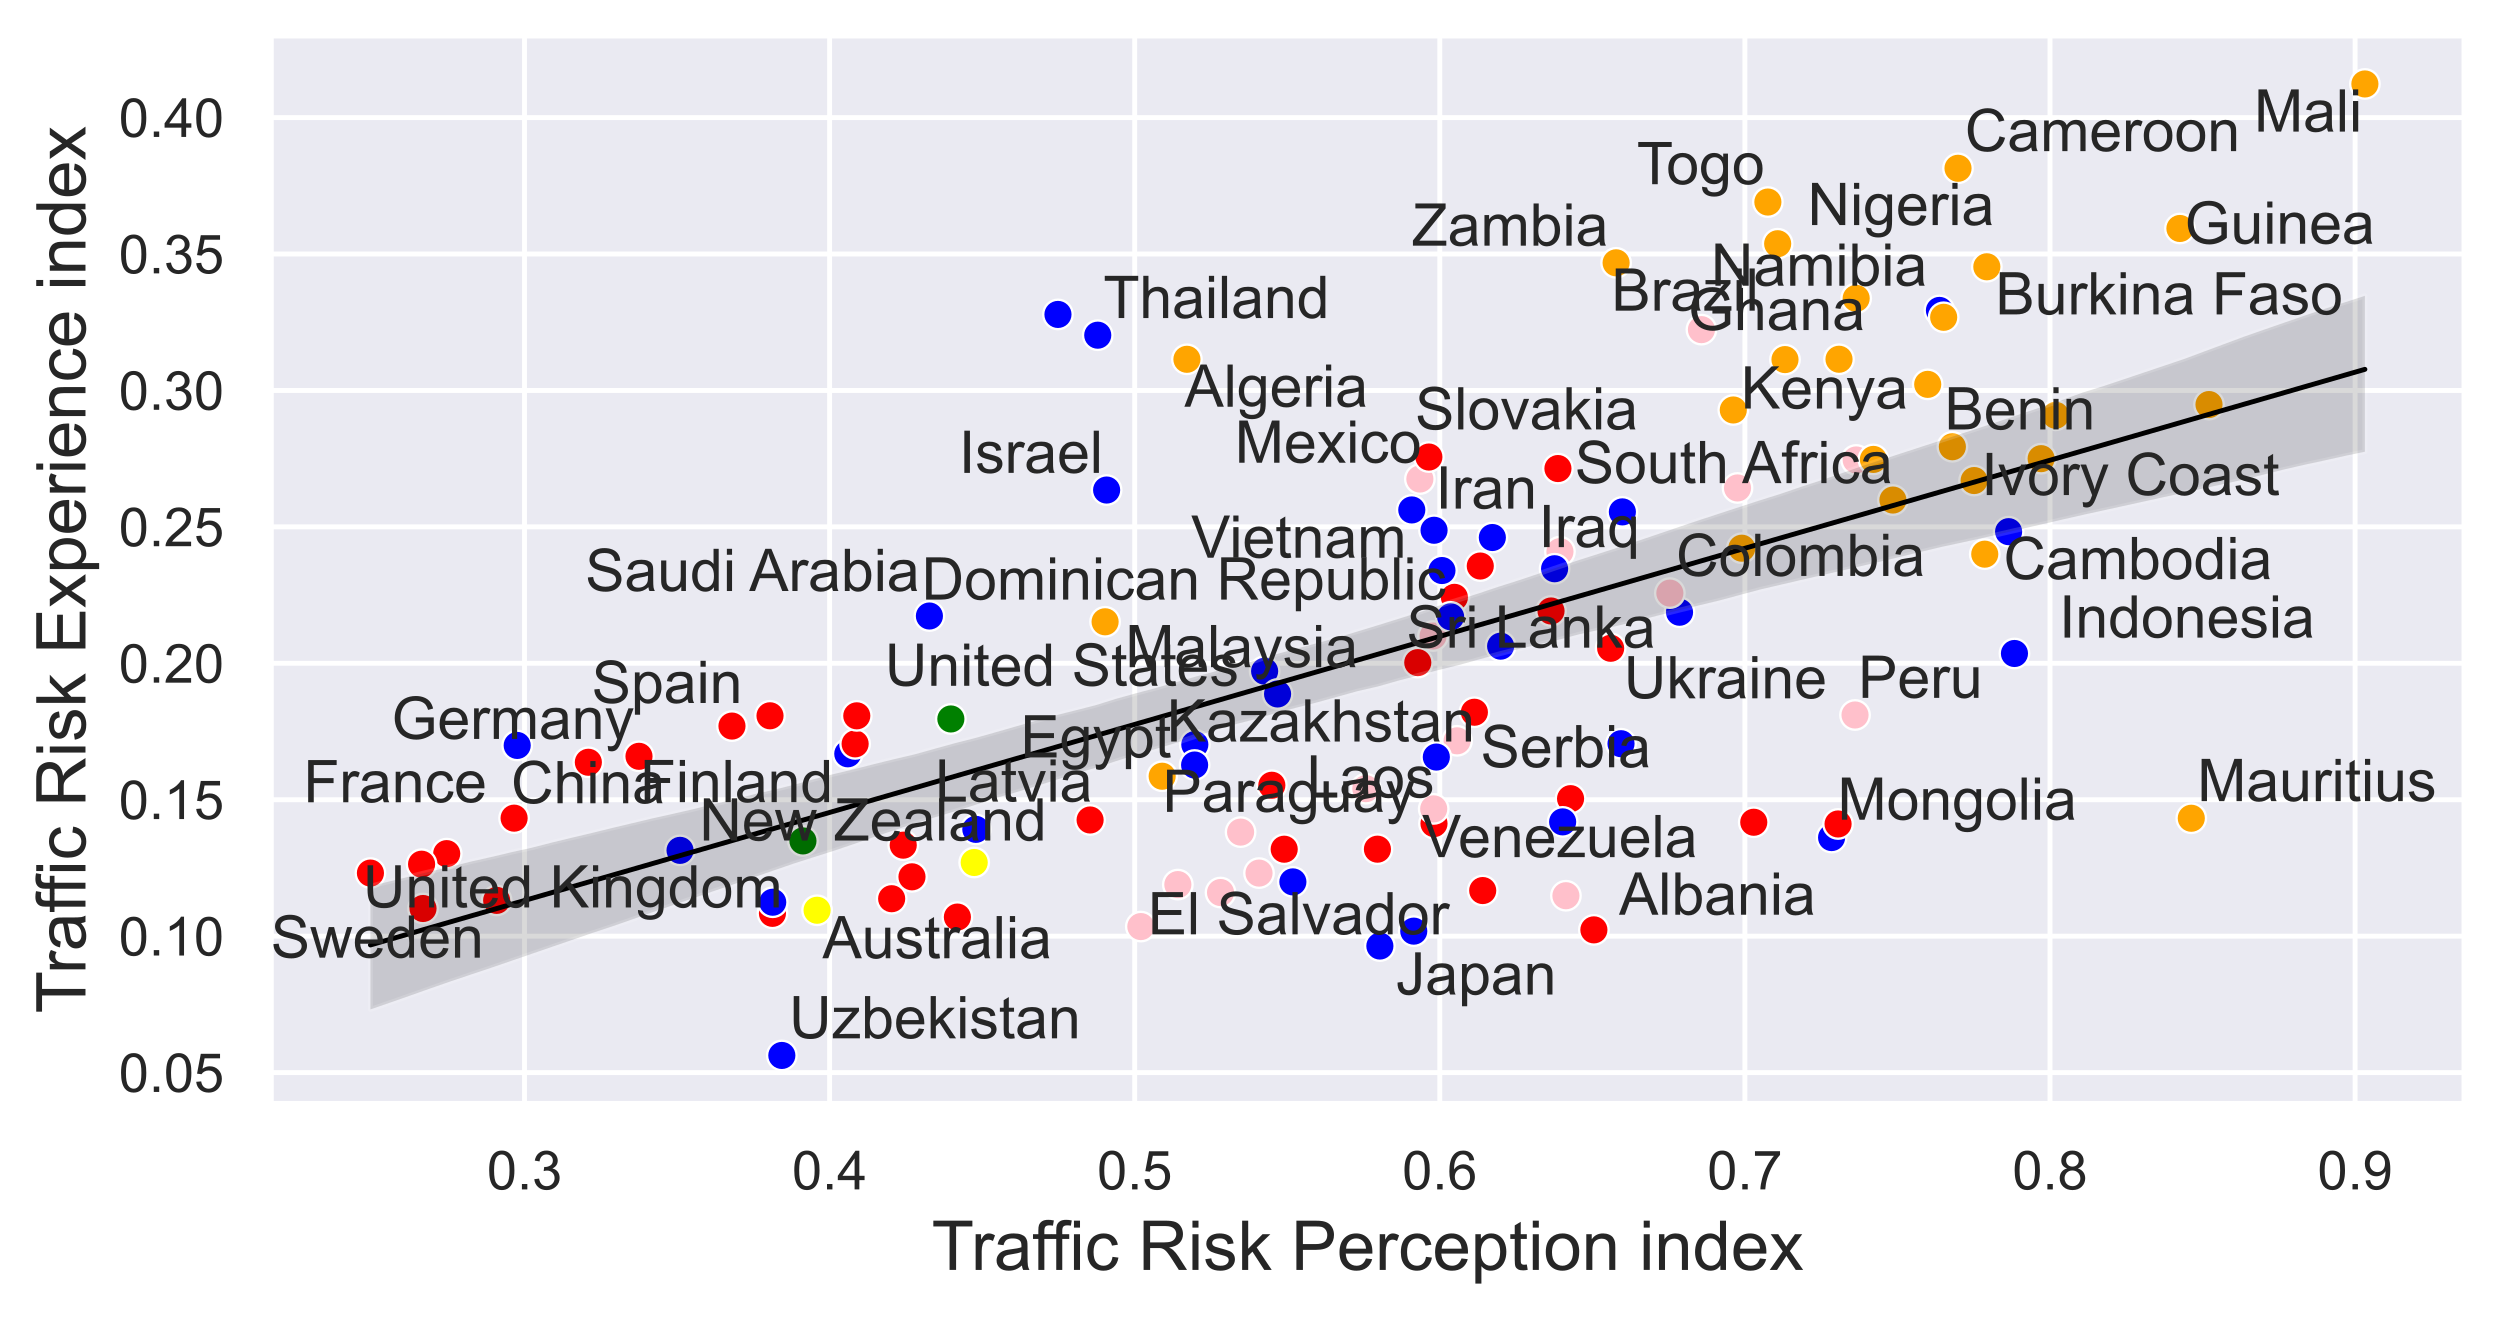 <?xml version="1.0" encoding="utf-8" standalone="no"?>
<!DOCTYPE svg PUBLIC "-//W3C//DTD SVG 1.1//EN"
  "http://www.w3.org/Graphics/SVG/1.1/DTD/svg11.dtd">
<!-- Created with matplotlib (https://matplotlib.org/) -->
<svg height="268.374pt" version="1.1" viewBox="0 0 508.681 268.374" width="508.681pt" xmlns="http://www.w3.org/2000/svg" xmlns:xlink="http://www.w3.org/1999/xlink">
 <defs>
  <style type="text/css">*{stroke-linecap:butt;stroke-linejoin:round;}</style>
 </defs>
 <g id="figure_1">
  <g id="patch_1">
   <path d="M 0 268.374 
L 508.681 268.374 
L 508.681 0 
L 0 0 
z
" style="fill:#ffffff;"/>
  </g>
  <g id="axes_1">
   <g id="patch_2">
    <path d="M 55.081 224.64 
L 501.481 224.64 
L 501.481 7.2 
L 55.081 7.2 
z
" style="fill:#eaeaf2;"/>
   </g>
   <g id="matplotlib.axis_1">
    <g id="xtick_1">
     <g id="line2d_1">
      <path clip-path="url(#p2ab1967dbe)" d="M 106.723 224.64 
L 106.723 7.2 
" style="fill:none;stroke:#ffffff;stroke-linecap:round;"/>
     </g>
     <g id="text_1">
      <!-- 0.3 -->
      <g style="fill:#262626;" transform="translate(99.078 242.014)scale(0.11 -0.11)">
       <defs>
        <path d="M 4.156 35.297 
Q 4.156 48 6.766 55.734 
Q 9.375 63.484 14.516 67.672 
Q 19.672 71.875 27.484 71.875 
Q 33.25 71.875 37.594 69.547 
Q 41.938 67.234 44.766 62.859 
Q 47.609 58.5 49.219 52.219 
Q 50.828 45.953 50.828 35.297 
Q 50.828 22.703 48.234 14.969 
Q 45.656 7.234 40.5 3 
Q 35.359 -1.219 27.484 -1.219 
Q 17.141 -1.219 11.234 6.203 
Q 4.156 15.141 4.156 35.297 
z
M 13.188 35.297 
Q 13.188 17.672 17.312 11.828 
Q 21.438 6 27.484 6 
Q 33.547 6 37.672 11.859 
Q 41.797 17.719 41.797 35.297 
Q 41.797 52.984 37.672 58.781 
Q 33.547 64.594 27.391 64.594 
Q 21.344 64.594 17.719 59.469 
Q 13.188 52.938 13.188 35.297 
z
" id="ArialMT-48"/>
        <path d="M 9.078 0 
L 9.078 10.016 
L 19.094 10.016 
L 19.094 0 
z
" id="ArialMT-46"/>
        <path d="M 4.203 18.891 
L 12.984 20.062 
Q 14.5 12.594 18.141 9.297 
Q 21.781 6 27 6 
Q 33.203 6 37.469 10.297 
Q 41.75 14.594 41.75 20.953 
Q 41.75 27 37.797 30.922 
Q 33.844 34.859 27.734 34.859 
Q 25.25 34.859 21.531 33.891 
L 22.516 41.609 
Q 23.391 41.5 23.922 41.5 
Q 29.547 41.5 34.031 44.422 
Q 38.531 47.359 38.531 53.469 
Q 38.531 58.297 35.25 61.469 
Q 31.984 64.656 26.812 64.656 
Q 21.688 64.656 18.266 61.422 
Q 14.844 58.203 13.875 51.766 
L 5.078 53.328 
Q 6.688 62.156 12.391 67.016 
Q 18.109 71.875 26.609 71.875 
Q 32.469 71.875 37.391 69.359 
Q 42.328 66.844 44.938 62.5 
Q 47.562 58.156 47.562 53.266 
Q 47.562 48.641 45.062 44.828 
Q 42.578 41.016 37.703 38.766 
Q 44.047 37.312 47.562 32.688 
Q 51.078 28.078 51.078 21.141 
Q 51.078 11.766 44.234 5.25 
Q 37.406 -1.266 26.953 -1.266 
Q 17.531 -1.266 11.297 4.344 
Q 5.078 9.969 4.203 18.891 
z
" id="ArialMT-51"/>
       </defs>
       <use xlink:href="#ArialMT-48"/>
       <use x="55.615" xlink:href="#ArialMT-46"/>
       <use x="83.398" xlink:href="#ArialMT-51"/>
      </g>
     </g>
    </g>
    <g id="xtick_2">
     <g id="line2d_2">
      <path clip-path="url(#p2ab1967dbe)" d="M 168.802 224.64 
L 168.802 7.2 
" style="fill:none;stroke:#ffffff;stroke-linecap:round;"/>
     </g>
     <g id="text_2">
      <!-- 0.4 -->
      <g style="fill:#262626;" transform="translate(161.157 242.014)scale(0.11 -0.11)">
       <defs>
        <path d="M 32.328 0 
L 32.328 17.141 
L 1.266 17.141 
L 1.266 25.203 
L 33.938 71.578 
L 41.109 71.578 
L 41.109 25.203 
L 50.781 25.203 
L 50.781 17.141 
L 41.109 17.141 
L 41.109 0 
z
M 32.328 25.203 
L 32.328 57.469 
L 9.906 25.203 
z
" id="ArialMT-52"/>
       </defs>
       <use xlink:href="#ArialMT-48"/>
       <use x="55.615" xlink:href="#ArialMT-46"/>
       <use x="83.398" xlink:href="#ArialMT-52"/>
      </g>
     </g>
    </g>
    <g id="xtick_3">
     <g id="line2d_3">
      <path clip-path="url(#p2ab1967dbe)" d="M 230.881 224.64 
L 230.881 7.2 
" style="fill:none;stroke:#ffffff;stroke-linecap:round;"/>
     </g>
     <g id="text_3">
      <!-- 0.5 -->
      <g style="fill:#262626;" transform="translate(223.236 242.014)scale(0.11 -0.11)">
       <defs>
        <path d="M 4.156 18.75 
L 13.375 19.531 
Q 14.406 12.797 18.141 9.391 
Q 21.875 6 27.156 6 
Q 33.5 6 37.891 10.781 
Q 42.281 15.578 42.281 23.484 
Q 42.281 31 38.062 35.344 
Q 33.844 39.703 27 39.703 
Q 22.75 39.703 19.328 37.766 
Q 15.922 35.844 13.969 32.766 
L 5.719 33.844 
L 12.641 70.609 
L 48.25 70.609 
L 48.25 62.203 
L 19.672 62.203 
L 15.828 42.969 
Q 22.266 47.469 29.344 47.469 
Q 38.719 47.469 45.156 40.969 
Q 51.609 34.469 51.609 24.266 
Q 51.609 14.547 45.953 7.469 
Q 39.062 -1.219 27.156 -1.219 
Q 17.391 -1.219 11.203 4.25 
Q 5.031 9.719 4.156 18.75 
z
" id="ArialMT-53"/>
       </defs>
       <use xlink:href="#ArialMT-48"/>
       <use x="55.615" xlink:href="#ArialMT-46"/>
       <use x="83.398" xlink:href="#ArialMT-53"/>
      </g>
     </g>
    </g>
    <g id="xtick_4">
     <g id="line2d_4">
      <path clip-path="url(#p2ab1967dbe)" d="M 292.96 224.64 
L 292.96 7.2 
" style="fill:none;stroke:#ffffff;stroke-linecap:round;"/>
     </g>
     <g id="text_4">
      <!-- 0.6 -->
      <g style="fill:#262626;" transform="translate(285.315 242.014)scale(0.11 -0.11)">
       <defs>
        <path d="M 49.75 54.047 
L 41.016 53.375 
Q 39.844 58.547 37.703 60.891 
Q 34.125 64.656 28.906 64.656 
Q 24.703 64.656 21.531 62.312 
Q 17.391 59.281 14.984 53.469 
Q 12.594 47.656 12.5 36.922 
Q 15.672 41.75 20.266 44.094 
Q 24.859 46.438 29.891 46.438 
Q 38.672 46.438 44.844 39.969 
Q 51.031 33.5 51.031 23.25 
Q 51.031 16.5 48.125 10.719 
Q 45.219 4.938 40.141 1.859 
Q 35.062 -1.219 28.609 -1.219 
Q 17.625 -1.219 10.688 6.859 
Q 3.766 14.938 3.766 33.5 
Q 3.766 54.25 11.422 63.672 
Q 18.109 71.875 29.438 71.875 
Q 37.891 71.875 43.281 67.141 
Q 48.688 62.406 49.75 54.047 
z
M 13.875 23.188 
Q 13.875 18.656 15.797 14.5 
Q 17.719 10.359 21.188 8.172 
Q 24.656 6 28.469 6 
Q 34.031 6 38.031 10.484 
Q 42.047 14.984 42.047 22.703 
Q 42.047 30.125 38.078 34.391 
Q 34.125 38.672 28.125 38.672 
Q 22.172 38.672 18.016 34.391 
Q 13.875 30.125 13.875 23.188 
z
" id="ArialMT-54"/>
       </defs>
       <use xlink:href="#ArialMT-48"/>
       <use x="55.615" xlink:href="#ArialMT-46"/>
       <use x="83.398" xlink:href="#ArialMT-54"/>
      </g>
     </g>
    </g>
    <g id="xtick_5">
     <g id="line2d_5">
      <path clip-path="url(#p2ab1967dbe)" d="M 355.039 224.64 
L 355.039 7.2 
" style="fill:none;stroke:#ffffff;stroke-linecap:round;"/>
     </g>
     <g id="text_5">
      <!-- 0.7 -->
      <g style="fill:#262626;" transform="translate(347.394 242.014)scale(0.11 -0.11)">
       <defs>
        <path d="M 4.734 62.203 
L 4.734 70.656 
L 51.078 70.656 
L 51.078 63.812 
Q 44.234 56.547 37.516 44.484 
Q 30.812 32.422 27.156 19.672 
Q 24.516 10.688 23.781 0 
L 14.75 0 
Q 14.891 8.453 18.062 20.406 
Q 21.234 32.375 27.172 43.484 
Q 33.109 54.594 39.797 62.203 
z
" id="ArialMT-55"/>
       </defs>
       <use xlink:href="#ArialMT-48"/>
       <use x="55.615" xlink:href="#ArialMT-46"/>
       <use x="83.398" xlink:href="#ArialMT-55"/>
      </g>
     </g>
    </g>
    <g id="xtick_6">
     <g id="line2d_6">
      <path clip-path="url(#p2ab1967dbe)" d="M 417.118 224.64 
L 417.118 7.2 
" style="fill:none;stroke:#ffffff;stroke-linecap:round;"/>
     </g>
     <g id="text_6">
      <!-- 0.8 -->
      <g style="fill:#262626;" transform="translate(409.473 242.014)scale(0.11 -0.11)">
       <defs>
        <path d="M 17.672 38.812 
Q 12.203 40.828 9.562 44.531 
Q 6.938 48.25 6.938 53.422 
Q 6.938 61.234 12.547 66.547 
Q 18.172 71.875 27.484 71.875 
Q 36.859 71.875 42.578 66.422 
Q 48.297 60.984 48.297 53.172 
Q 48.297 48.188 45.672 44.5 
Q 43.062 40.828 37.75 38.812 
Q 44.344 36.672 47.781 31.875 
Q 51.219 27.094 51.219 20.453 
Q 51.219 11.281 44.719 5.031 
Q 38.234 -1.219 27.641 -1.219 
Q 17.047 -1.219 10.547 5.047 
Q 4.047 11.328 4.047 20.703 
Q 4.047 27.688 7.594 32.391 
Q 11.141 37.109 17.672 38.812 
z
M 15.922 53.719 
Q 15.922 48.641 19.188 45.406 
Q 22.469 42.188 27.688 42.188 
Q 32.766 42.188 36.016 45.375 
Q 39.266 48.578 39.266 53.219 
Q 39.266 58.062 35.906 61.359 
Q 32.562 64.656 27.594 64.656 
Q 22.562 64.656 19.234 61.422 
Q 15.922 58.203 15.922 53.719 
z
M 13.094 20.656 
Q 13.094 16.891 14.875 13.375 
Q 16.656 9.859 20.172 7.922 
Q 23.688 6 27.734 6 
Q 34.031 6 38.125 10.047 
Q 42.234 14.109 42.234 20.359 
Q 42.234 26.703 38.016 30.859 
Q 33.797 35.016 27.438 35.016 
Q 21.234 35.016 17.156 30.906 
Q 13.094 26.812 13.094 20.656 
z
" id="ArialMT-56"/>
       </defs>
       <use xlink:href="#ArialMT-48"/>
       <use x="55.615" xlink:href="#ArialMT-46"/>
       <use x="83.398" xlink:href="#ArialMT-56"/>
      </g>
     </g>
    </g>
    <g id="xtick_7">
     <g id="line2d_7">
      <path clip-path="url(#p2ab1967dbe)" d="M 479.198 224.64 
L 479.198 7.2 
" style="fill:none;stroke:#ffffff;stroke-linecap:round;"/>
     </g>
     <g id="text_7">
      <!-- 0.9 -->
      <g style="fill:#262626;" transform="translate(471.553 242.014)scale(0.11 -0.11)">
       <defs>
        <path d="M 5.469 16.547 
L 13.922 17.328 
Q 14.984 11.375 18.016 8.688 
Q 21.047 6 25.781 6 
Q 29.828 6 32.875 7.859 
Q 35.938 9.719 37.891 12.812 
Q 39.844 15.922 41.156 21.188 
Q 42.484 26.469 42.484 31.938 
Q 42.484 32.516 42.438 33.688 
Q 39.797 29.5 35.234 26.875 
Q 30.672 24.266 25.344 24.266 
Q 16.453 24.266 10.297 30.703 
Q 4.156 37.156 4.156 47.703 
Q 4.156 58.594 10.578 65.234 
Q 17 71.875 26.656 71.875 
Q 33.641 71.875 39.422 68.109 
Q 45.219 64.359 48.219 57.391 
Q 51.219 50.438 51.219 37.25 
Q 51.219 23.531 48.234 15.406 
Q 45.266 7.281 39.375 3.031 
Q 33.5 -1.219 25.594 -1.219 
Q 17.188 -1.219 11.859 3.438 
Q 6.547 8.109 5.469 16.547 
z
M 41.453 48.141 
Q 41.453 55.719 37.422 60.156 
Q 33.406 64.594 27.734 64.594 
Q 21.875 64.594 17.531 59.812 
Q 13.188 55.031 13.188 47.406 
Q 13.188 40.578 17.312 36.297 
Q 21.438 32.031 27.484 32.031 
Q 33.594 32.031 37.516 36.297 
Q 41.453 40.578 41.453 48.141 
z
" id="ArialMT-57"/>
       </defs>
       <use xlink:href="#ArialMT-48"/>
       <use x="55.615" xlink:href="#ArialMT-46"/>
       <use x="83.398" xlink:href="#ArialMT-57"/>
      </g>
     </g>
    </g>
    <g id="text_8">
     <!-- Traffic Risk Perception index -->
     <g style="fill:#262626;" transform="translate(189.581 258.391)scale(0.14 -0.14)">
      <defs>
       <path d="M 25.922 0 
L 25.922 63.141 
L 2.344 63.141 
L 2.344 71.578 
L 59.078 71.578 
L 59.078 63.141 
L 35.406 63.141 
L 35.406 0 
z
" id="ArialMT-84"/>
       <path d="M 6.5 0 
L 6.5 51.859 
L 14.406 51.859 
L 14.406 44 
Q 17.438 49.516 20 51.266 
Q 22.562 53.031 25.641 53.031 
Q 30.078 53.031 34.672 50.203 
L 31.641 42.047 
Q 28.422 43.953 25.203 43.953 
Q 22.312 43.953 20.016 42.219 
Q 17.719 40.484 16.75 37.406 
Q 15.281 32.719 15.281 27.156 
L 15.281 0 
z
" id="ArialMT-114"/>
       <path d="M 40.438 6.391 
Q 35.547 2.25 31.031 0.531 
Q 26.516 -1.172 21.344 -1.172 
Q 12.797 -1.172 8.203 3 
Q 3.609 7.172 3.609 13.672 
Q 3.609 17.484 5.344 20.625 
Q 7.078 23.781 9.891 25.688 
Q 12.703 27.594 16.219 28.562 
Q 18.797 29.25 24.031 29.891 
Q 34.672 31.156 39.703 32.906 
Q 39.75 34.719 39.75 35.203 
Q 39.75 40.578 37.25 42.781 
Q 33.891 45.75 27.25 45.75 
Q 21.047 45.75 18.094 43.578 
Q 15.141 41.406 13.719 35.891 
L 5.125 37.062 
Q 6.297 42.578 8.984 45.969 
Q 11.672 49.359 16.75 51.188 
Q 21.828 53.031 28.516 53.031 
Q 35.156 53.031 39.297 51.469 
Q 43.453 49.906 45.406 47.531 
Q 47.359 45.172 48.141 41.547 
Q 48.578 39.312 48.578 33.453 
L 48.578 21.734 
Q 48.578 9.469 49.141 6.219 
Q 49.703 2.984 51.375 0 
L 42.188 0 
Q 40.828 2.734 40.438 6.391 
z
M 39.703 26.031 
Q 34.906 24.078 25.344 22.703 
Q 19.922 21.922 17.672 20.938 
Q 15.438 19.969 14.203 18.094 
Q 12.984 16.219 12.984 13.922 
Q 12.984 10.406 15.641 8.062 
Q 18.312 5.719 23.438 5.719 
Q 28.516 5.719 32.469 7.938 
Q 36.422 10.156 38.281 14.016 
Q 39.703 17 39.703 22.797 
z
" id="ArialMT-97"/>
       <path d="M 8.688 0 
L 8.688 45.016 
L 0.922 45.016 
L 0.922 51.859 
L 8.688 51.859 
L 8.688 57.375 
Q 8.688 62.594 9.625 65.141 
Q 10.891 68.562 14.078 70.672 
Q 17.281 72.797 23.047 72.797 
Q 26.766 72.797 31.25 71.922 
L 29.938 64.266 
Q 27.203 64.75 24.75 64.75 
Q 20.75 64.75 19.094 63.031 
Q 17.438 61.328 17.438 56.641 
L 17.438 51.859 
L 27.547 51.859 
L 27.547 45.016 
L 17.438 45.016 
L 17.438 0 
z
" id="ArialMT-102"/>
       <path d="M 6.641 61.469 
L 6.641 71.578 
L 15.438 71.578 
L 15.438 61.469 
z
M 6.641 0 
L 6.641 51.859 
L 15.438 51.859 
L 15.438 0 
z
" id="ArialMT-105"/>
       <path d="M 40.438 19 
L 49.078 17.875 
Q 47.656 8.938 41.812 3.875 
Q 35.984 -1.172 27.484 -1.172 
Q 16.844 -1.172 10.375 5.781 
Q 3.906 12.75 3.906 25.734 
Q 3.906 34.125 6.688 40.422 
Q 9.469 46.734 15.156 49.875 
Q 20.844 53.031 27.547 53.031 
Q 35.984 53.031 41.359 48.75 
Q 46.734 44.484 48.25 36.625 
L 39.703 35.297 
Q 38.484 40.531 35.375 43.156 
Q 32.281 45.797 27.875 45.797 
Q 21.234 45.797 17.078 41.031 
Q 12.938 36.281 12.938 25.984 
Q 12.938 15.531 16.938 10.797 
Q 20.953 6.062 27.391 6.062 
Q 32.562 6.062 36.031 9.234 
Q 39.5 12.406 40.438 19 
z
" id="ArialMT-99"/>
       <path id="ArialMT-32"/>
       <path d="M 7.859 0 
L 7.859 71.578 
L 39.594 71.578 
Q 49.172 71.578 54.141 69.641 
Q 59.125 67.719 62.109 62.828 
Q 65.094 57.953 65.094 52.047 
Q 65.094 44.438 60.156 39.203 
Q 55.219 33.984 44.922 32.562 
Q 48.688 30.766 50.641 29 
Q 54.781 25.203 58.5 19.484 
L 70.953 0 
L 59.031 0 
L 49.562 14.891 
Q 45.406 21.344 42.719 24.75 
Q 40.047 28.172 37.922 29.531 
Q 35.797 30.906 33.594 31.453 
Q 31.984 31.781 28.328 31.781 
L 17.328 31.781 
L 17.328 0 
z
M 17.328 39.984 
L 37.703 39.984 
Q 44.188 39.984 47.844 41.328 
Q 51.516 42.672 53.422 45.625 
Q 55.328 48.578 55.328 52.047 
Q 55.328 57.125 51.641 60.391 
Q 47.953 63.672 39.984 63.672 
L 17.328 63.672 
z
" id="ArialMT-82"/>
       <path d="M 3.078 15.484 
L 11.766 16.844 
Q 12.5 11.625 15.844 8.844 
Q 19.188 6.062 25.203 6.062 
Q 31.25 6.062 34.172 8.516 
Q 37.109 10.984 37.109 14.312 
Q 37.109 17.281 34.516 19 
Q 32.719 20.172 25.531 21.969 
Q 15.875 24.422 12.141 26.203 
Q 8.406 27.984 6.469 31.125 
Q 4.547 34.281 4.547 38.094 
Q 4.547 41.547 6.125 44.5 
Q 7.719 47.469 10.453 49.422 
Q 12.5 50.922 16.031 51.969 
Q 19.578 53.031 23.641 53.031 
Q 29.734 53.031 34.344 51.266 
Q 38.969 49.516 41.156 46.5 
Q 43.359 43.5 44.188 38.484 
L 35.594 37.312 
Q 35.016 41.312 32.203 43.547 
Q 29.391 45.797 24.266 45.797 
Q 18.219 45.797 15.625 43.797 
Q 13.031 41.797 13.031 39.109 
Q 13.031 37.406 14.109 36.031 
Q 15.188 34.625 17.484 33.688 
Q 18.797 33.203 25.25 31.453 
Q 34.578 28.953 38.25 27.359 
Q 41.938 25.781 44.031 22.75 
Q 46.141 19.734 46.141 15.234 
Q 46.141 10.844 43.578 6.953 
Q 41.016 3.078 36.172 0.953 
Q 31.344 -1.172 25.25 -1.172 
Q 15.141 -1.172 9.844 3.031 
Q 4.547 7.234 3.078 15.484 
z
" id="ArialMT-115"/>
       <path d="M 6.641 0 
L 6.641 71.578 
L 15.438 71.578 
L 15.438 30.766 
L 36.234 51.859 
L 47.609 51.859 
L 27.781 32.625 
L 49.609 0 
L 38.766 0 
L 21.625 26.516 
L 15.438 20.562 
L 15.438 0 
z
" id="ArialMT-107"/>
       <path d="M 7.719 0 
L 7.719 71.578 
L 34.719 71.578 
Q 41.844 71.578 45.609 70.906 
Q 50.875 70.016 54.438 67.547 
Q 58.016 65.094 60.188 60.641 
Q 62.359 56.203 62.359 50.875 
Q 62.359 41.75 56.547 35.422 
Q 50.734 29.109 35.547 29.109 
L 17.188 29.109 
L 17.188 0 
z
M 17.188 37.547 
L 35.688 37.547 
Q 44.875 37.547 48.734 40.969 
Q 52.594 44.391 52.594 50.594 
Q 52.594 55.078 50.312 58.266 
Q 48.047 61.469 44.344 62.5 
Q 41.938 63.141 35.5 63.141 
L 17.188 63.141 
z
" id="ArialMT-80"/>
       <path d="M 42.094 16.703 
L 51.172 15.578 
Q 49.031 7.625 43.219 3.219 
Q 37.406 -1.172 28.375 -1.172 
Q 17 -1.172 10.328 5.828 
Q 3.656 12.844 3.656 25.484 
Q 3.656 38.578 10.391 45.797 
Q 17.141 53.031 27.875 53.031 
Q 38.281 53.031 44.875 45.953 
Q 51.469 38.875 51.469 26.031 
Q 51.469 25.25 51.422 23.688 
L 12.75 23.688 
Q 13.234 15.141 17.578 10.594 
Q 21.922 6.062 28.422 6.062 
Q 33.25 6.062 36.672 8.594 
Q 40.094 11.141 42.094 16.703 
z
M 13.234 30.906 
L 42.188 30.906 
Q 41.609 37.453 38.875 40.719 
Q 34.672 45.797 27.984 45.797 
Q 21.922 45.797 17.797 41.75 
Q 13.672 37.703 13.234 30.906 
z
" id="ArialMT-101"/>
       <path d="M 6.594 -19.875 
L 6.594 51.859 
L 14.594 51.859 
L 14.594 45.125 
Q 17.438 49.078 21 51.047 
Q 24.562 53.031 29.641 53.031 
Q 36.281 53.031 41.359 49.609 
Q 46.438 46.188 49.016 39.953 
Q 51.609 33.734 51.609 26.312 
Q 51.609 18.359 48.75 11.984 
Q 45.906 5.609 40.453 2.219 
Q 35.016 -1.172 29 -1.172 
Q 24.609 -1.172 21.109 0.688 
Q 17.625 2.547 15.375 5.375 
L 15.375 -19.875 
z
M 14.547 25.641 
Q 14.547 15.625 18.594 10.844 
Q 22.656 6.062 28.422 6.062 
Q 34.281 6.062 38.453 11.016 
Q 42.625 15.969 42.625 26.375 
Q 42.625 36.281 38.547 41.203 
Q 34.469 46.141 28.812 46.141 
Q 23.188 46.141 18.859 40.891 
Q 14.547 35.641 14.547 25.641 
z
" id="ArialMT-112"/>
       <path d="M 25.781 7.859 
L 27.047 0.094 
Q 23.344 -0.688 20.406 -0.688 
Q 15.625 -0.688 12.984 0.828 
Q 10.359 2.344 9.281 4.812 
Q 8.203 7.281 8.203 15.188 
L 8.203 45.016 
L 1.766 45.016 
L 1.766 51.859 
L 8.203 51.859 
L 8.203 64.703 
L 16.938 69.969 
L 16.938 51.859 
L 25.781 51.859 
L 25.781 45.016 
L 16.938 45.016 
L 16.938 14.703 
Q 16.938 10.938 17.406 9.859 
Q 17.875 8.797 18.922 8.156 
Q 19.969 7.516 21.922 7.516 
Q 23.391 7.516 25.781 7.859 
z
" id="ArialMT-116"/>
       <path d="M 3.328 25.922 
Q 3.328 40.328 11.328 47.266 
Q 18.016 53.031 27.641 53.031 
Q 38.328 53.031 45.109 46.016 
Q 51.906 39.016 51.906 26.656 
Q 51.906 16.656 48.906 10.906 
Q 45.906 5.172 40.156 2 
Q 34.422 -1.172 27.641 -1.172 
Q 16.75 -1.172 10.031 5.812 
Q 3.328 12.797 3.328 25.922 
z
M 12.359 25.922 
Q 12.359 15.969 16.703 11.016 
Q 21.047 6.062 27.641 6.062 
Q 34.188 6.062 38.531 11.031 
Q 42.875 16.016 42.875 26.219 
Q 42.875 35.844 38.5 40.797 
Q 34.125 45.75 27.641 45.75 
Q 21.047 45.75 16.703 40.812 
Q 12.359 35.891 12.359 25.922 
z
" id="ArialMT-111"/>
       <path d="M 6.594 0 
L 6.594 51.859 
L 14.5 51.859 
L 14.5 44.484 
Q 20.219 53.031 31 53.031 
Q 35.688 53.031 39.625 51.344 
Q 43.562 49.656 45.516 46.922 
Q 47.469 44.188 48.25 40.438 
Q 48.734 37.984 48.734 31.891 
L 48.734 0 
L 39.938 0 
L 39.938 31.547 
Q 39.938 36.922 38.906 39.578 
Q 37.891 42.234 35.281 43.812 
Q 32.672 45.406 29.156 45.406 
Q 23.531 45.406 19.453 41.844 
Q 15.375 38.281 15.375 28.328 
L 15.375 0 
z
" id="ArialMT-110"/>
       <path d="M 40.234 0 
L 40.234 6.547 
Q 35.297 -1.172 25.734 -1.172 
Q 19.531 -1.172 14.328 2.25 
Q 9.125 5.672 6.266 11.797 
Q 3.422 17.922 3.422 25.875 
Q 3.422 33.641 6 39.969 
Q 8.594 46.297 13.766 49.656 
Q 18.953 53.031 25.344 53.031 
Q 30.031 53.031 33.688 51.047 
Q 37.359 49.078 39.656 45.906 
L 39.656 71.578 
L 48.391 71.578 
L 48.391 0 
z
M 12.453 25.875 
Q 12.453 15.922 16.641 10.984 
Q 20.844 6.062 26.562 6.062 
Q 32.328 6.062 36.344 10.766 
Q 40.375 15.484 40.375 25.141 
Q 40.375 35.797 36.266 40.766 
Q 32.172 45.75 26.172 45.75 
Q 20.312 45.75 16.375 40.969 
Q 12.453 36.188 12.453 25.875 
z
" id="ArialMT-100"/>
       <path d="M 0.734 0 
L 19.672 26.953 
L 2.156 51.859 
L 13.141 51.859 
L 21.094 39.703 
Q 23.344 36.234 24.703 33.891 
Q 26.859 37.109 28.656 39.594 
L 37.406 51.859 
L 47.906 51.859 
L 29.984 27.438 
L 49.266 0 
L 38.484 0 
L 27.828 16.109 
L 25 20.453 
L 11.375 0 
z
" id="ArialMT-120"/>
      </defs>
      <use xlink:href="#ArialMT-84"/>
      <use x="57.334" xlink:href="#ArialMT-114"/>
      <use x="90.635" xlink:href="#ArialMT-97"/>
      <use x="146.25" xlink:href="#ArialMT-102"/>
      <use x="172.283" xlink:href="#ArialMT-102"/>
      <use x="200.066" xlink:href="#ArialMT-105"/>
      <use x="222.283" xlink:href="#ArialMT-99"/>
      <use x="272.283" xlink:href="#ArialMT-32"/>
      <use x="300.066" xlink:href="#ArialMT-82"/>
      <use x="372.283" xlink:href="#ArialMT-105"/>
      <use x="394.5" xlink:href="#ArialMT-115"/>
      <use x="444.5" xlink:href="#ArialMT-107"/>
      <use x="494.5" xlink:href="#ArialMT-32"/>
      <use x="522.283" xlink:href="#ArialMT-80"/>
      <use x="588.982" xlink:href="#ArialMT-101"/>
      <use x="644.598" xlink:href="#ArialMT-114"/>
      <use x="677.898" xlink:href="#ArialMT-99"/>
      <use x="727.898" xlink:href="#ArialMT-101"/>
      <use x="783.514" xlink:href="#ArialMT-112"/>
      <use x="839.129" xlink:href="#ArialMT-116"/>
      <use x="866.912" xlink:href="#ArialMT-105"/>
      <use x="889.129" xlink:href="#ArialMT-111"/>
      <use x="944.744" xlink:href="#ArialMT-110"/>
      <use x="1000.359" xlink:href="#ArialMT-32"/>
      <use x="1028.143" xlink:href="#ArialMT-105"/>
      <use x="1050.359" xlink:href="#ArialMT-110"/>
      <use x="1105.975" xlink:href="#ArialMT-100"/>
      <use x="1161.59" xlink:href="#ArialMT-101"/>
      <use x="1217.205" xlink:href="#ArialMT-120"/>
     </g>
    </g>
   </g>
   <g id="matplotlib.axis_2">
    <g id="ytick_1">
     <g id="line2d_8">
      <path clip-path="url(#p2ab1967dbe)" d="M 55.081 218.244 
L 501.481 218.244 
" style="fill:none;stroke:#ffffff;stroke-linecap:round;"/>
     </g>
     <g id="text_9">
      <!-- 0.05 -->
      <g style="fill:#262626;" transform="translate(24.174 222.181)scale(0.11 -0.11)">
       <use xlink:href="#ArialMT-48"/>
       <use x="55.615" xlink:href="#ArialMT-46"/>
       <use x="83.398" xlink:href="#ArialMT-48"/>
       <use x="139.014" xlink:href="#ArialMT-53"/>
      </g>
     </g>
    </g>
    <g id="ytick_2">
     <g id="line2d_9">
      <path clip-path="url(#p2ab1967dbe)" d="M 55.081 190.484 
L 501.481 190.484 
" style="fill:none;stroke:#ffffff;stroke-linecap:round;"/>
     </g>
     <g id="text_10">
      <!-- 0.10 -->
      <g style="fill:#262626;" transform="translate(24.174 194.421)scale(0.11 -0.11)">
       <defs>
        <path d="M 37.25 0 
L 28.469 0 
L 28.469 56 
Q 25.297 52.984 20.141 49.953 
Q 14.984 46.922 10.891 45.406 
L 10.891 53.906 
Q 18.266 57.375 23.781 62.297 
Q 29.297 67.234 31.594 71.875 
L 37.25 71.875 
z
" id="ArialMT-49"/>
       </defs>
       <use xlink:href="#ArialMT-48"/>
       <use x="55.615" xlink:href="#ArialMT-46"/>
       <use x="83.398" xlink:href="#ArialMT-49"/>
       <use x="139.014" xlink:href="#ArialMT-48"/>
      </g>
     </g>
    </g>
    <g id="ytick_3">
     <g id="line2d_10">
      <path clip-path="url(#p2ab1967dbe)" d="M 55.081 162.724 
L 501.481 162.724 
" style="fill:none;stroke:#ffffff;stroke-linecap:round;"/>
     </g>
     <g id="text_11">
      <!-- 0.15 -->
      <g style="fill:#262626;" transform="translate(24.174 166.661)scale(0.11 -0.11)">
       <use xlink:href="#ArialMT-48"/>
       <use x="55.615" xlink:href="#ArialMT-46"/>
       <use x="83.398" xlink:href="#ArialMT-49"/>
       <use x="139.014" xlink:href="#ArialMT-53"/>
      </g>
     </g>
    </g>
    <g id="ytick_4">
     <g id="line2d_11">
      <path clip-path="url(#p2ab1967dbe)" d="M 55.081 134.965 
L 501.481 134.965 
" style="fill:none;stroke:#ffffff;stroke-linecap:round;"/>
     </g>
     <g id="text_12">
      <!-- 0.20 -->
      <g style="fill:#262626;" transform="translate(24.174 138.902)scale(0.11 -0.11)">
       <defs>
        <path d="M 50.344 8.453 
L 50.344 0 
L 3.031 0 
Q 2.938 3.172 4.047 6.109 
Q 5.859 10.938 9.828 15.625 
Q 13.812 20.312 21.344 26.469 
Q 33.016 36.031 37.109 41.625 
Q 41.219 47.219 41.219 52.203 
Q 41.219 57.422 37.469 61 
Q 33.734 64.594 27.734 64.594 
Q 21.391 64.594 17.578 60.781 
Q 13.766 56.984 13.719 50.25 
L 4.688 51.172 
Q 5.609 61.281 11.656 66.578 
Q 17.719 71.875 27.938 71.875 
Q 38.234 71.875 44.234 66.156 
Q 50.25 60.453 50.25 52 
Q 50.25 47.703 48.484 43.547 
Q 46.734 39.406 42.656 34.812 
Q 38.578 30.219 29.109 22.219 
Q 21.188 15.578 18.938 13.203 
Q 16.703 10.844 15.234 8.453 
z
" id="ArialMT-50"/>
       </defs>
       <use xlink:href="#ArialMT-48"/>
       <use x="55.615" xlink:href="#ArialMT-46"/>
       <use x="83.398" xlink:href="#ArialMT-50"/>
       <use x="139.014" xlink:href="#ArialMT-48"/>
      </g>
     </g>
    </g>
    <g id="ytick_5">
     <g id="line2d_12">
      <path clip-path="url(#p2ab1967dbe)" d="M 55.081 107.205 
L 501.481 107.205 
" style="fill:none;stroke:#ffffff;stroke-linecap:round;"/>
     </g>
     <g id="text_13">
      <!-- 0.25 -->
      <g style="fill:#262626;" transform="translate(24.174 111.142)scale(0.11 -0.11)">
       <use xlink:href="#ArialMT-48"/>
       <use x="55.615" xlink:href="#ArialMT-46"/>
       <use x="83.398" xlink:href="#ArialMT-50"/>
       <use x="139.014" xlink:href="#ArialMT-53"/>
      </g>
     </g>
    </g>
    <g id="ytick_6">
     <g id="line2d_13">
      <path clip-path="url(#p2ab1967dbe)" d="M 55.081 79.445 
L 501.481 79.445 
" style="fill:none;stroke:#ffffff;stroke-linecap:round;"/>
     </g>
     <g id="text_14">
      <!-- 0.30 -->
      <g style="fill:#262626;" transform="translate(24.174 83.382)scale(0.11 -0.11)">
       <use xlink:href="#ArialMT-48"/>
       <use x="55.615" xlink:href="#ArialMT-46"/>
       <use x="83.398" xlink:href="#ArialMT-51"/>
       <use x="139.014" xlink:href="#ArialMT-48"/>
      </g>
     </g>
    </g>
    <g id="ytick_7">
     <g id="line2d_14">
      <path clip-path="url(#p2ab1967dbe)" d="M 55.081 51.686 
L 501.481 51.686 
" style="fill:none;stroke:#ffffff;stroke-linecap:round;"/>
     </g>
     <g id="text_15">
      <!-- 0.35 -->
      <g style="fill:#262626;" transform="translate(24.174 55.623)scale(0.11 -0.11)">
       <use xlink:href="#ArialMT-48"/>
       <use x="55.615" xlink:href="#ArialMT-46"/>
       <use x="83.398" xlink:href="#ArialMT-51"/>
       <use x="139.014" xlink:href="#ArialMT-53"/>
      </g>
     </g>
    </g>
    <g id="ytick_8">
     <g id="line2d_15">
      <path clip-path="url(#p2ab1967dbe)" d="M 55.081 23.926 
L 501.481 23.926 
" style="fill:none;stroke:#ffffff;stroke-linecap:round;"/>
     </g>
     <g id="text_16">
      <!-- 0.40 -->
      <g style="fill:#262626;" transform="translate(24.174 27.863)scale(0.11 -0.11)">
       <use xlink:href="#ArialMT-48"/>
       <use x="55.615" xlink:href="#ArialMT-46"/>
       <use x="83.398" xlink:href="#ArialMT-52"/>
       <use x="139.014" xlink:href="#ArialMT-48"/>
      </g>
     </g>
    </g>
    <g id="text_17">
     <!-- Traffic Risk Experience index -->
     <g style="fill:#262626;" transform="translate(17.392 206.175)rotate(-90)scale(0.14 -0.14)">
      <defs>
       <path d="M 7.906 0 
L 7.906 71.578 
L 59.672 71.578 
L 59.672 63.141 
L 17.391 63.141 
L 17.391 41.219 
L 56.984 41.219 
L 56.984 32.812 
L 17.391 32.812 
L 17.391 8.453 
L 61.328 8.453 
L 61.328 0 
z
" id="ArialMT-69"/>
      </defs>
      <use xlink:href="#ArialMT-84"/>
      <use x="57.334" xlink:href="#ArialMT-114"/>
      <use x="90.635" xlink:href="#ArialMT-97"/>
      <use x="146.25" xlink:href="#ArialMT-102"/>
      <use x="172.283" xlink:href="#ArialMT-102"/>
      <use x="200.066" xlink:href="#ArialMT-105"/>
      <use x="222.283" xlink:href="#ArialMT-99"/>
      <use x="272.283" xlink:href="#ArialMT-32"/>
      <use x="300.066" xlink:href="#ArialMT-82"/>
      <use x="372.283" xlink:href="#ArialMT-105"/>
      <use x="394.5" xlink:href="#ArialMT-115"/>
      <use x="444.5" xlink:href="#ArialMT-107"/>
      <use x="494.5" xlink:href="#ArialMT-32"/>
      <use x="522.283" xlink:href="#ArialMT-69"/>
      <use x="588.982" xlink:href="#ArialMT-120"/>
      <use x="638.982" xlink:href="#ArialMT-112"/>
      <use x="694.598" xlink:href="#ArialMT-101"/>
      <use x="750.213" xlink:href="#ArialMT-114"/>
      <use x="783.514" xlink:href="#ArialMT-105"/>
      <use x="805.73" xlink:href="#ArialMT-101"/>
      <use x="861.346" xlink:href="#ArialMT-110"/>
      <use x="916.961" xlink:href="#ArialMT-99"/>
      <use x="966.961" xlink:href="#ArialMT-101"/>
      <use x="1022.576" xlink:href="#ArialMT-32"/>
      <use x="1050.359" xlink:href="#ArialMT-105"/>
      <use x="1072.576" xlink:href="#ArialMT-110"/>
      <use x="1128.191" xlink:href="#ArialMT-100"/>
      <use x="1183.807" xlink:href="#ArialMT-101"/>
      <use x="1239.422" xlink:href="#ArialMT-120"/>
     </g>
    </g>
   </g>
   <g id="PathCollection_1">
    <defs>
     <path d="M 0 3 
C 0.796 3 1.559 2.684 2.121 2.121 
C 2.684 1.559 3 0.796 3 -0 
C 3 -0.796 2.684 -1.559 2.121 -2.121 
C 1.559 -2.684 0.796 -3 0 -3 
C -0.796 -3 -1.559 -2.684 -2.121 -2.121 
C -2.684 -1.559 -3 -0.796 -3 0 
C -3 0.796 -2.684 1.559 -2.121 2.121 
C -1.559 2.684 -0.796 3 0 3 
z
" id="C0_0_ff8195ae06"/>
    </defs>
    <g clip-path="url(#p2ab1967dbe)">
     <use style="fill:#0000ff;stroke:#ffffff;stroke-width:0.48;" x="215.266" xlink:href="#C0_0_ff8195ae06" y="63.98"/>
    </g>
    <g clip-path="url(#p2ab1967dbe)">
     <use style="fill:#ff0000;stroke:#ffffff;stroke-width:0.48;" x="324.313" xlink:href="#C0_0_ff8195ae06" y="189.203"/>
    </g>
    <g clip-path="url(#p2ab1967dbe)">
     <use style="fill:#ffa500;stroke:#ffffff;stroke-width:0.48;" x="241.507" xlink:href="#C0_0_ff8195ae06" y="73.107"/>
    </g>
    <g clip-path="url(#p2ab1967dbe)">
     <use style="fill:#ffc0cb;stroke:#ffffff;stroke-width:0.48;" x="291.59" xlink:href="#C0_0_ff8195ae06" y="129.413"/>
    </g>
    <g clip-path="url(#p2ab1967dbe)">
     <use style="fill:#0000ff;stroke:#ffffff;stroke-width:0.48;" x="172.502" xlink:href="#C0_0_ff8195ae06" y="153.378"/>
    </g>
    <g clip-path="url(#p2ab1967dbe)">
     <use style="fill:#ffff00;stroke:#ffffff;stroke-width:0.48;" x="166.254" xlink:href="#C0_0_ff8195ae06" y="185.21"/>
    </g>
    <g clip-path="url(#p2ab1967dbe)">
     <use style="fill:#ff0000;stroke:#ffffff;stroke-width:0.48;" x="119.713" xlink:href="#C0_0_ff8195ae06" y="155.1"/>
    </g>
    <g clip-path="url(#p2ab1967dbe)">
     <use style="fill:#0000ff;stroke:#ffffff;stroke-width:0.48;" x="341.737" xlink:href="#C0_0_ff8195ae06" y="124.573"/>
    </g>
    <g clip-path="url(#p2ab1967dbe)">
     <use style="fill:#ff0000;stroke:#ffffff;stroke-width:0.48;" x="183.784" xlink:href="#C0_0_ff8195ae06" y="171.968"/>
    </g>
    <g clip-path="url(#p2ab1967dbe)">
     <use style="fill:#ffa500;stroke:#ffffff;stroke-width:0.48;" x="392.236" xlink:href="#C0_0_ff8195ae06" y="78.207"/>
    </g>
    <g clip-path="url(#p2ab1967dbe)">
     <use style="fill:#ffc0cb;stroke:#ffffff;stroke-width:0.48;" x="377.681" xlink:href="#C0_0_ff8195ae06" y="93.589"/>
    </g>
    <g clip-path="url(#p2ab1967dbe)">
     <use style="fill:#ff0000;stroke:#ffffff;stroke-width:0.48;" x="301.195" xlink:href="#C0_0_ff8195ae06" y="115.172"/>
    </g>
    <g clip-path="url(#p2ab1967dbe)">
     <use style="fill:#ffc0cb;stroke:#ffffff;stroke-width:0.48;" x="346.197" xlink:href="#C0_0_ff8195ae06" y="67.074"/>
    </g>
    <g clip-path="url(#p2ab1967dbe)">
     <use style="fill:#ff0000;stroke:#ffffff;stroke-width:0.48;" x="295.934" xlink:href="#C0_0_ff8195ae06" y="121.54"/>
    </g>
    <g clip-path="url(#p2ab1967dbe)">
     <use style="fill:#ffa500;stroke:#ffffff;stroke-width:0.48;" x="404.264" xlink:href="#C0_0_ff8195ae06" y="54.283"/>
    </g>
    <g clip-path="url(#p2ab1967dbe)">
     <use style="fill:#0000ff;stroke:#ffffff;stroke-width:0.48;" x="408.696" xlink:href="#C0_0_ff8195ae06" y="108.179"/>
    </g>
    <g clip-path="url(#p2ab1967dbe)">
     <use style="fill:#ffa500;stroke:#ffffff;stroke-width:0.48;" x="398.401" xlink:href="#C0_0_ff8195ae06" y="34.242"/>
    </g>
    <g clip-path="url(#p2ab1967dbe)">
     <use style="fill:#008000;stroke:#ffffff;stroke-width:0.48;" x="163.377" xlink:href="#C0_0_ff8195ae06" y="171.107"/>
    </g>
    <g clip-path="url(#p2ab1967dbe)">
     <use style="fill:#ffc0cb;stroke:#ffffff;stroke-width:0.48;" x="318.622" xlink:href="#C0_0_ff8195ae06" y="182.254"/>
    </g>
    <g clip-path="url(#p2ab1967dbe)">
     <use style="fill:#0000ff;stroke:#ffffff;stroke-width:0.48;" x="138.369" xlink:href="#C0_0_ff8195ae06" y="173.025"/>
    </g>
    <g clip-path="url(#p2ab1967dbe)">
     <use style="fill:#ffc0cb;stroke:#ffffff;stroke-width:0.48;" x="339.77" xlink:href="#C0_0_ff8195ae06" y="120.682"/>
    </g>
    <g clip-path="url(#p2ab1967dbe)">
     <use style="fill:#ffa500;stroke:#ffffff;stroke-width:0.48;" x="418.266" xlink:href="#C0_0_ff8195ae06" y="84.498"/>
    </g>
    <g clip-path="url(#p2ab1967dbe)">
     <use style="fill:#ffc0cb;stroke:#ffffff;stroke-width:0.48;" x="296.475" xlink:href="#C0_0_ff8195ae06" y="150.736"/>
    </g>
    <g clip-path="url(#p2ab1967dbe)">
     <use style="fill:#ffa500;stroke:#ffffff;stroke-width:0.48;" x="397.253" xlink:href="#C0_0_ff8195ae06" y="90.901"/>
    </g>
    <g clip-path="url(#p2ab1967dbe)">
     <use style="fill:#ff0000;stroke:#ffffff;stroke-width:0.48;" x="258.785" xlink:href="#C0_0_ff8195ae06" y="159.776"/>
    </g>
    <g clip-path="url(#p2ab1967dbe)">
     <use style="fill:#ff0000;stroke:#ffffff;stroke-width:0.48;" x="319.566" xlink:href="#C0_0_ff8195ae06" y="162.504"/>
    </g>
    <g clip-path="url(#p2ab1967dbe)">
     <use style="fill:#ff0000;stroke:#ffffff;stroke-width:0.48;" x="101.056" xlink:href="#C0_0_ff8195ae06" y="183.204"/>
    </g>
    <g clip-path="url(#p2ab1967dbe)">
     <use style="fill:#ffc0cb;stroke:#ffffff;stroke-width:0.48;" x="317.406" xlink:href="#C0_0_ff8195ae06" y="112.242"/>
    </g>
    <g clip-path="url(#p2ab1967dbe)">
     <use style="fill:#ffc0cb;stroke:#ffffff;stroke-width:0.48;" x="353.537" xlink:href="#C0_0_ff8195ae06" y="99.286"/>
    </g>
    <g clip-path="url(#p2ab1967dbe)">
     <use style="fill:#ffa500;stroke:#ffffff;stroke-width:0.48;" x="236.468" xlink:href="#C0_0_ff8195ae06" y="157.941"/>
    </g>
    <g clip-path="url(#p2ab1967dbe)">
     <use style="fill:#ffc0cb;stroke:#ffffff;stroke-width:0.48;" x="248.345" xlink:href="#C0_0_ff8195ae06" y="181.607"/>
    </g>
    <g clip-path="url(#p2ab1967dbe)">
     <use style="fill:#ff0000;stroke:#ffffff;stroke-width:0.48;" x="181.429" xlink:href="#C0_0_ff8195ae06" y="182.863"/>
    </g>
    <g clip-path="url(#p2ab1967dbe)">
     <use style="fill:#ff0000;stroke:#ffffff;stroke-width:0.48;" x="173.996" xlink:href="#C0_0_ff8195ae06" y="151.356"/>
    </g>
    <g clip-path="url(#p2ab1967dbe)">
     <use style="fill:#ff0000;stroke:#ffffff;stroke-width:0.48;" x="104.608" xlink:href="#C0_0_ff8195ae06" y="166.472"/>
    </g>
    <g clip-path="url(#p2ab1967dbe)">
     <use style="fill:#ffa500;stroke:#ffffff;stroke-width:0.48;" x="415.315" xlink:href="#C0_0_ff8195ae06" y="93.325"/>
    </g>
    <g clip-path="url(#p2ab1967dbe)">
     <use style="fill:#0000ff;stroke:#ffffff;stroke-width:0.48;" x="198.555" xlink:href="#C0_0_ff8195ae06" y="168.753"/>
    </g>
    <g clip-path="url(#p2ab1967dbe)">
     <use style="fill:#ff0000;stroke:#ffffff;stroke-width:0.48;" x="130.018" xlink:href="#C0_0_ff8195ae06" y="153.888"/>
    </g>
    <g clip-path="url(#p2ab1967dbe)">
     <use style="fill:#ffa500;stroke:#ffffff;stroke-width:0.48;" x="374.189" xlink:href="#C0_0_ff8195ae06" y="73.097"/>
    </g>
    <g clip-path="url(#p2ab1967dbe)">
     <use style="fill:#ff0000;stroke:#ffffff;stroke-width:0.48;" x="356.843" xlink:href="#C0_0_ff8195ae06" y="167.305"/>
    </g>
    <g clip-path="url(#p2ab1967dbe)">
     <use style="fill:#ffa500;stroke:#ffffff;stroke-width:0.48;" x="443.554" xlink:href="#C0_0_ff8195ae06" y="46.49"/>
    </g>
    <g clip-path="url(#p2ab1967dbe)">
     <use style="fill:#ffc0cb;stroke:#ffffff;stroke-width:0.48;" x="256.175" xlink:href="#C0_0_ff8195ae06" y="177.65"/>
    </g>
    <g clip-path="url(#p2ab1967dbe)">
     <use style="fill:#ff0000;stroke:#ffffff;stroke-width:0.48;" x="194.803" xlink:href="#C0_0_ff8195ae06" y="186.598"/>
    </g>
    <g clip-path="url(#p2ab1967dbe)">
     <use style="fill:#0000ff;stroke:#ffffff;stroke-width:0.48;" x="303.65" xlink:href="#C0_0_ff8195ae06" y="109.369"/>
    </g>
    <g clip-path="url(#p2ab1967dbe)">
     <use style="fill:#0000ff;stroke:#ffffff;stroke-width:0.48;" x="409.888" xlink:href="#C0_0_ff8195ae06" y="132.967"/>
    </g>
    <g clip-path="url(#p2ab1967dbe)">
     <use style="fill:#0000ff;stroke:#ffffff;stroke-width:0.48;" x="291.791" xlink:href="#C0_0_ff8195ae06" y="107.893"/>
    </g>
    <g clip-path="url(#p2ab1967dbe)">
     <use style="fill:#0000ff;stroke:#ffffff;stroke-width:0.48;" x="330.108" xlink:href="#C0_0_ff8195ae06" y="104.155"/>
    </g>
    <g clip-path="url(#p2ab1967dbe)">
     <use style="fill:#ff0000;stroke:#ffffff;stroke-width:0.48;" x="90.892" xlink:href="#C0_0_ff8195ae06" y="173.69"/>
    </g>
    <g clip-path="url(#p2ab1967dbe)">
     <use style="fill:#0000ff;stroke:#ffffff;stroke-width:0.48;" x="225.168" xlink:href="#C0_0_ff8195ae06" y="99.71"/>
    </g>
    <g clip-path="url(#p2ab1967dbe)">
     <use style="fill:#ff0000;stroke:#ffffff;stroke-width:0.48;" x="174.332" xlink:href="#C0_0_ff8195ae06" y="145.652"/>
    </g>
    <g clip-path="url(#p2ab1967dbe)">
     <use style="fill:#0000ff;stroke:#ffffff;stroke-width:0.48;" x="280.766" xlink:href="#C0_0_ff8195ae06" y="192.492"/>
    </g>
    <g clip-path="url(#p2ab1967dbe)">
     <use style="fill:#0000ff;stroke:#ffffff;stroke-width:0.48;" x="257.317" xlink:href="#C0_0_ff8195ae06" y="136.564"/>
    </g>
    <g clip-path="url(#p2ab1967dbe)">
     <use style="fill:#0000ff;stroke:#ffffff;stroke-width:0.48;" x="243.112" xlink:href="#C0_0_ff8195ae06" y="151.499"/>
    </g>
    <g clip-path="url(#p2ab1967dbe)">
     <use style="fill:#ffa500;stroke:#ffffff;stroke-width:0.48;" x="352.678" xlink:href="#C0_0_ff8195ae06" y="83.419"/>
    </g>
    <g clip-path="url(#p2ab1967dbe)">
     <use style="fill:#0000ff;stroke:#ffffff;stroke-width:0.48;" x="317.955" xlink:href="#C0_0_ff8195ae06" y="167.23"/>
    </g>
    <g clip-path="url(#p2ab1967dbe)">
     <use style="fill:#0000ff;stroke:#ffffff;stroke-width:0.48;" x="292.253" xlink:href="#C0_0_ff8195ae06" y="154.041"/>
    </g>
    <g clip-path="url(#p2ab1967dbe)">
     <use style="fill:#ff0000;stroke:#ffffff;stroke-width:0.48;" x="221.805" xlink:href="#C0_0_ff8195ae06" y="166.844"/>
    </g>
    <g clip-path="url(#p2ab1967dbe)">
     <use style="fill:#0000ff;stroke:#ffffff;stroke-width:0.48;" x="316.317" xlink:href="#C0_0_ff8195ae06" y="115.725"/>
    </g>
    <g clip-path="url(#p2ab1967dbe)">
     <use style="fill:#ff0000;stroke:#ffffff;stroke-width:0.48;" x="156.676" xlink:href="#C0_0_ff8195ae06" y="145.644"/>
    </g>
    <g clip-path="url(#p2ab1967dbe)">
     <use style="fill:#0000ff;stroke:#ffffff;stroke-width:0.48;" x="259.951" xlink:href="#C0_0_ff8195ae06" y="141.205"/>
    </g>
    <g clip-path="url(#p2ab1967dbe)">
     <use style="fill:#ffa500;stroke:#ffffff;stroke-width:0.48;" x="481.19" xlink:href="#C0_0_ff8195ae06" y="17.084"/>
    </g>
    <g clip-path="url(#p2ab1967dbe)">
     <use style="fill:#ff0000;stroke:#ffffff;stroke-width:0.48;" x="291.779" xlink:href="#C0_0_ff8195ae06" y="167.582"/>
    </g>
    <g clip-path="url(#p2ab1967dbe)">
     <use style="fill:#ffa500;stroke:#ffffff;stroke-width:0.48;" x="445.867" xlink:href="#C0_0_ff8195ae06" y="166.491"/>
    </g>
    <g clip-path="url(#p2ab1967dbe)">
     <use style="fill:#ffc0cb;stroke:#ffffff;stroke-width:0.48;" x="288.905" xlink:href="#C0_0_ff8195ae06" y="97.47"/>
    </g>
    <g clip-path="url(#p2ab1967dbe)">
     <use style="fill:#0000ff;stroke:#ffffff;stroke-width:0.48;" x="372.678" xlink:href="#C0_0_ff8195ae06" y="170.422"/>
    </g>
    <g clip-path="url(#p2ab1967dbe)">
     <use style="fill:#ffa500;stroke:#ffffff;stroke-width:0.48;" x="381.185" xlink:href="#C0_0_ff8195ae06" y="93.478"/>
    </g>
    <g clip-path="url(#p2ab1967dbe)">
     <use style="fill:#ffa500;stroke:#ffffff;stroke-width:0.48;" x="401.681" xlink:href="#C0_0_ff8195ae06" y="97.778"/>
    </g>
    <g clip-path="url(#p2ab1967dbe)">
     <use style="fill:#0000ff;stroke:#ffffff;stroke-width:0.48;" x="293.398" xlink:href="#C0_0_ff8195ae06" y="116.088"/>
    </g>
    <g clip-path="url(#p2ab1967dbe)">
     <use style="fill:#ffa500;stroke:#ffffff;stroke-width:0.48;" x="377.681" xlink:href="#C0_0_ff8195ae06" y="60.708"/>
    </g>
    <g clip-path="url(#p2ab1967dbe)">
     <use style="fill:#0000ff;stroke:#ffffff;stroke-width:0.48;" x="305.338" xlink:href="#C0_0_ff8195ae06" y="131.477"/>
    </g>
    <g clip-path="url(#p2ab1967dbe)">
     <use style="fill:#ff0000;stroke:#ffffff;stroke-width:0.48;" x="157.17" xlink:href="#C0_0_ff8195ae06" y="185.844"/>
    </g>
    <g clip-path="url(#p2ab1967dbe)">
     <use style="fill:#ffff00;stroke:#ffffff;stroke-width:0.48;" x="198.224" xlink:href="#C0_0_ff8195ae06" y="175.492"/>
    </g>
    <g clip-path="url(#p2ab1967dbe)">
     <use style="fill:#ffc0cb;stroke:#ffffff;stroke-width:0.48;" x="239.66" xlink:href="#C0_0_ff8195ae06" y="179.988"/>
    </g>
    <g clip-path="url(#p2ab1967dbe)">
     <use style="fill:#ffa500;stroke:#ffffff;stroke-width:0.48;" x="361.706" xlink:href="#C0_0_ff8195ae06" y="49.593"/>
    </g>
    <g clip-path="url(#p2ab1967dbe)">
     <use style="fill:#ff0000;stroke:#ffffff;stroke-width:0.48;" x="185.563" xlink:href="#C0_0_ff8195ae06" y="178.409"/>
    </g>
    <g clip-path="url(#p2ab1967dbe)">
     <use style="fill:#0000ff;stroke:#ffffff;stroke-width:0.48;" x="243.072" xlink:href="#C0_0_ff8195ae06" y="155.659"/>
    </g>
    <g clip-path="url(#p2ab1967dbe)">
     <use style="fill:#ffc0cb;stroke:#ffffff;stroke-width:0.48;" x="232.129" xlink:href="#C0_0_ff8195ae06" y="188.531"/>
    </g>
    <g clip-path="url(#p2ab1967dbe)">
     <use style="fill:#ffc0cb;stroke:#ffffff;stroke-width:0.48;" x="252.428" xlink:href="#C0_0_ff8195ae06" y="169.31"/>
    </g>
    <g clip-path="url(#p2ab1967dbe)">
     <use style="fill:#ffc0cb;stroke:#ffffff;stroke-width:0.48;" x="377.448" xlink:href="#C0_0_ff8195ae06" y="145.48"/>
    </g>
    <g clip-path="url(#p2ab1967dbe)">
     <use style="fill:#0000ff;stroke:#ffffff;stroke-width:0.48;" x="394.623" xlink:href="#C0_0_ff8195ae06" y="63.162"/>
    </g>
    <g clip-path="url(#p2ab1967dbe)">
     <use style="fill:#ff0000;stroke:#ffffff;stroke-width:0.48;" x="316.997" xlink:href="#C0_0_ff8195ae06" y="95.336"/>
    </g>
    <g clip-path="url(#p2ab1967dbe)">
     <use style="fill:#ff0000;stroke:#ffffff;stroke-width:0.48;" x="288.477" xlink:href="#C0_0_ff8195ae06" y="134.826"/>
    </g>
    <g clip-path="url(#p2ab1967dbe)">
     <use style="fill:#0000ff;stroke:#ffffff;stroke-width:0.48;" x="263.066" xlink:href="#C0_0_ff8195ae06" y="179.441"/>
    </g>
    <g clip-path="url(#p2ab1967dbe)">
     <use style="fill:#ff0000;stroke:#ffffff;stroke-width:0.48;" x="373.996" xlink:href="#C0_0_ff8195ae06" y="167.656"/>
    </g>
    <g clip-path="url(#p2ab1967dbe)">
     <use style="fill:#ff0000;stroke:#ffffff;stroke-width:0.48;" x="280.269" xlink:href="#C0_0_ff8195ae06" y="172.784"/>
    </g>
    <g clip-path="url(#p2ab1967dbe)">
     <use style="fill:#ff0000;stroke:#ffffff;stroke-width:0.48;" x="301.69" xlink:href="#C0_0_ff8195ae06" y="181.203"/>
    </g>
    <g clip-path="url(#p2ab1967dbe)">
     <use style="fill:#ff0000;stroke:#ffffff;stroke-width:0.48;" x="315.591" xlink:href="#C0_0_ff8195ae06" y="124.32"/>
    </g>
    <g clip-path="url(#p2ab1967dbe)">
     <use style="fill:#0000ff;stroke:#ffffff;stroke-width:0.48;" x="189.109" xlink:href="#C0_0_ff8195ae06" y="125.339"/>
    </g>
    <g clip-path="url(#p2ab1967dbe)">
     <use style="fill:#ffa500;stroke:#ffffff;stroke-width:0.48;" x="449.47" xlink:href="#C0_0_ff8195ae06" y="82.314"/>
    </g>
    <g clip-path="url(#p2ab1967dbe)">
     <use style="fill:#ff0000;stroke:#ffffff;stroke-width:0.48;" x="299.996" xlink:href="#C0_0_ff8195ae06" y="144.921"/>
    </g>
    <g clip-path="url(#p2ab1967dbe)">
     <use style="fill:#ffa500;stroke:#ffffff;stroke-width:0.48;" x="395.485" xlink:href="#C0_0_ff8195ae06" y="64.562"/>
    </g>
    <g clip-path="url(#p2ab1967dbe)">
     <use style="fill:#0000ff;stroke:#ffffff;stroke-width:0.48;" x="157.228" xlink:href="#C0_0_ff8195ae06" y="183.579"/>
    </g>
    <g clip-path="url(#p2ab1967dbe)">
     <use style="fill:#ff0000;stroke:#ffffff;stroke-width:0.48;" x="290.739" xlink:href="#C0_0_ff8195ae06" y="92.994"/>
    </g>
    <g clip-path="url(#p2ab1967dbe)">
     <use style="fill:#ff0000;stroke:#ffffff;stroke-width:0.48;" x="261.3" xlink:href="#C0_0_ff8195ae06" y="172.791"/>
    </g>
    <g clip-path="url(#p2ab1967dbe)">
     <use style="fill:#ffa500;stroke:#ffffff;stroke-width:0.48;" x="385.157" xlink:href="#C0_0_ff8195ae06" y="101.746"/>
    </g>
    <g clip-path="url(#p2ab1967dbe)">
     <use style="fill:#ff0000;stroke:#ffffff;stroke-width:0.48;" x="148.936" xlink:href="#C0_0_ff8195ae06" y="147.734"/>
    </g>
    <g clip-path="url(#p2ab1967dbe)">
     <use style="fill:#0000ff;stroke:#ffffff;stroke-width:0.48;" x="295.166" xlink:href="#C0_0_ff8195ae06" y="125.508"/>
    </g>
    <g clip-path="url(#p2ab1967dbe)">
     <use style="fill:#ff0000;stroke:#ffffff;stroke-width:0.48;" x="86.071" xlink:href="#C0_0_ff8195ae06" y="184.855"/>
    </g>
    <g clip-path="url(#p2ab1967dbe)">
     <use style="fill:#ff0000;stroke:#ffffff;stroke-width:0.48;" x="85.781" xlink:href="#C0_0_ff8195ae06" y="175.84"/>
    </g>
    <g clip-path="url(#p2ab1967dbe)">
     <use style="fill:#0000ff;stroke:#ffffff;stroke-width:0.48;" x="287.661" xlink:href="#C0_0_ff8195ae06" y="189.461"/>
    </g>
    <g clip-path="url(#p2ab1967dbe)">
     <use style="fill:#0000ff;stroke:#ffffff;stroke-width:0.48;" x="223.362" xlink:href="#C0_0_ff8195ae06" y="68.202"/>
    </g>
    <g clip-path="url(#p2ab1967dbe)">
     <use style="fill:#ffa500;stroke:#ffffff;stroke-width:0.48;" x="359.713" xlink:href="#C0_0_ff8195ae06" y="41.111"/>
    </g>
    <g clip-path="url(#p2ab1967dbe)">
     <use style="fill:#ffa500;stroke:#ffffff;stroke-width:0.48;" x="224.857" xlink:href="#C0_0_ff8195ae06" y="126.517"/>
    </g>
    <g clip-path="url(#p2ab1967dbe)">
     <use style="fill:#0000ff;stroke:#ffffff;stroke-width:0.48;" x="329.83" xlink:href="#C0_0_ff8195ae06" y="151.324"/>
    </g>
    <g clip-path="url(#p2ab1967dbe)">
     <use style="fill:#ffa500;stroke:#ffffff;stroke-width:0.48;" x="363.196" xlink:href="#C0_0_ff8195ae06" y="73.166"/>
    </g>
    <g clip-path="url(#p2ab1967dbe)">
     <use style="fill:#ff0000;stroke:#ffffff;stroke-width:0.48;" x="327.722" xlink:href="#C0_0_ff8195ae06" y="131.905"/>
    </g>
    <g clip-path="url(#p2ab1967dbe)">
     <use style="fill:#0000ff;stroke:#ffffff;stroke-width:0.48;" x="105.237" xlink:href="#C0_0_ff8195ae06" y="151.676"/>
    </g>
    <g clip-path="url(#p2ab1967dbe)">
     <use style="fill:#ff0000;stroke:#ffffff;stroke-width:0.48;" x="75.372" xlink:href="#C0_0_ff8195ae06" y="177.646"/>
    </g>
    <g clip-path="url(#p2ab1967dbe)">
     <use style="fill:#ffa500;stroke:#ffffff;stroke-width:0.48;" x="354.409" xlink:href="#C0_0_ff8195ae06" y="111.543"/>
    </g>
    <g clip-path="url(#p2ab1967dbe)">
     <use style="fill:#008000;stroke:#ffffff;stroke-width:0.48;" x="193.473" xlink:href="#C0_0_ff8195ae06" y="146.29"/>
    </g>
    <g clip-path="url(#p2ab1967dbe)">
     <use style="fill:#ffc0cb;stroke:#ffffff;stroke-width:0.48;" x="277.911" xlink:href="#C0_0_ff8195ae06" y="160.471"/>
    </g>
    <g clip-path="url(#p2ab1967dbe)">
     <use style="fill:#0000ff;stroke:#ffffff;stroke-width:0.48;" x="159.082" xlink:href="#C0_0_ff8195ae06" y="214.756"/>
    </g>
    <g clip-path="url(#p2ab1967dbe)">
     <use style="fill:#ffc0cb;stroke:#ffffff;stroke-width:0.48;" x="291.719" xlink:href="#C0_0_ff8195ae06" y="164.586"/>
    </g>
    <g clip-path="url(#p2ab1967dbe)">
     <use style="fill:#0000ff;stroke:#ffffff;stroke-width:0.48;" x="287.26" xlink:href="#C0_0_ff8195ae06" y="103.759"/>
    </g>
    <g clip-path="url(#p2ab1967dbe)">
     <use style="fill:#ffa500;stroke:#ffffff;stroke-width:0.48;" x="328.834" xlink:href="#C0_0_ff8195ae06" y="53.477"/>
    </g>
    <g clip-path="url(#p2ab1967dbe)">
     <use style="fill:#ffa500;stroke:#ffffff;stroke-width:0.48;" x="403.843" xlink:href="#C0_0_ff8195ae06" y="112.757"/>
    </g>
   </g>
   <g id="PathCollection_2"/>
   <g id="PathCollection_3"/>
   <g id="PathCollection_4"/>
   <g id="PathCollection_5"/>
   <g id="PathCollection_6"/>
   <g id="PathCollection_7"/>
   <g id="PolyCollection_1">
    <defs>
     <path d="M 75.372 -88.072 
L 75.372 -62.989 
L 79.471 -64.403 
L 83.57 -65.84 
L 87.67 -67.295 
L 91.769 -68.719 
L 95.868 -70.097 
L 99.967 -71.467 
L 104.066 -72.877 
L 108.165 -74.289 
L 112.265 -75.7 
L 116.364 -77.112 
L 120.463 -78.525 
L 124.562 -79.877 
L 128.661 -81.309 
L 132.76 -82.764 
L 136.86 -84.177 
L 140.959 -85.59 
L 145.058 -87.01 
L 149.157 -88.412 
L 153.256 -89.821 
L 157.355 -91.233 
L 161.455 -92.644 
L 165.554 -93.961 
L 169.653 -95.259 
L 173.752 -96.643 
L 177.851 -98.073 
L 181.951 -99.444 
L 186.05 -100.826 
L 190.149 -102.053 
L 194.248 -103.281 
L 198.347 -104.576 
L 202.446 -105.955 
L 206.546 -107.113 
L 210.645 -108.357 
L 214.744 -109.657 
L 218.843 -110.955 
L 222.942 -112.152 
L 227.041 -113.494 
L 231.141 -114.816 
L 235.24 -116.01 
L 239.339 -117.233 
L 243.438 -118.61 
L 247.537 -119.912 
L 251.636 -121.086 
L 255.736 -122.118 
L 259.835 -123.376 
L 263.934 -124.422 
L 268.033 -125.469 
L 272.132 -126.609 
L 276.232 -127.748 
L 280.331 -128.687 
L 284.43 -129.855 
L 288.529 -130.949 
L 292.628 -132.027 
L 296.727 -133.032 
L 300.827 -134.166 
L 304.926 -135.291 
L 309.025 -136.34 
L 313.124 -137.259 
L 317.223 -138.224 
L 321.322 -139.316 
L 325.422 -140.232 
L 329.521 -141.141 
L 333.62 -142.18 
L 337.719 -143.225 
L 341.818 -144.259 
L 345.917 -145.251 
L 350.017 -146.235 
L 354.116 -147.347 
L 358.215 -148.445 
L 362.314 -149.397 
L 366.413 -150.358 
L 370.512 -151.296 
L 374.612 -152.245 
L 378.711 -153.195 
L 382.81 -154.154 
L 386.909 -155.142 
L 391.008 -156.13 
L 395.108 -157.109 
L 399.207 -157.986 
L 403.306 -158.888 
L 407.405 -159.835 
L 411.504 -160.782 
L 415.603 -161.729 
L 419.703 -162.676 
L 423.802 -163.606 
L 427.901 -164.506 
L 432 -165.405 
L 436.099 -166.306 
L 440.198 -167.207 
L 444.298 -168.109 
L 448.397 -169.01 
L 452.496 -169.912 
L 456.595 -170.814 
L 460.694 -171.834 
L 464.793 -172.862 
L 468.893 -173.806 
L 472.992 -174.686 
L 477.091 -175.605 
L 481.19 -176.462 
L 481.19 -208.183 
L 481.19 -208.183 
L 477.091 -206.853 
L 472.992 -205.528 
L 468.893 -204.147 
L 464.793 -202.729 
L 460.694 -201.31 
L 456.595 -199.874 
L 452.496 -198.347 
L 448.397 -196.819 
L 444.298 -195.293 
L 440.198 -193.913 
L 436.099 -192.533 
L 432 -191.154 
L 427.901 -189.778 
L 423.802 -188.514 
L 419.703 -187.028 
L 415.603 -185.634 
L 411.504 -184.262 
L 407.405 -182.876 
L 403.306 -181.506 
L 399.207 -180.166 
L 395.108 -178.826 
L 391.008 -177.489 
L 386.909 -176.151 
L 382.81 -174.813 
L 378.711 -173.471 
L 374.612 -172.038 
L 370.512 -170.64 
L 366.413 -169.299 
L 362.314 -167.896 
L 358.215 -166.608 
L 354.116 -165.275 
L 350.017 -163.936 
L 345.917 -162.594 
L 341.818 -161.216 
L 337.719 -159.823 
L 333.62 -158.435 
L 329.521 -157.067 
L 325.422 -155.745 
L 321.322 -154.435 
L 317.223 -153.066 
L 313.124 -151.667 
L 309.025 -150.298 
L 304.926 -148.995 
L 300.827 -147.623 
L 296.727 -146.322 
L 292.628 -145.091 
L 288.529 -143.708 
L 284.43 -142.425 
L 280.331 -141.145 
L 276.232 -139.892 
L 272.132 -138.654 
L 268.033 -137.527 
L 263.934 -136.433 
L 259.835 -135.311 
L 255.736 -134.03 
L 251.636 -132.932 
L 247.537 -131.849 
L 243.438 -130.747 
L 239.339 -129.584 
L 235.24 -128.405 
L 231.141 -127.312 
L 227.041 -126.174 
L 222.942 -124.888 
L 218.843 -123.841 
L 214.744 -122.815 
L 210.645 -121.687 
L 206.546 -120.52 
L 202.446 -119.341 
L 198.347 -118.186 
L 194.248 -117.144 
L 190.149 -116.012 
L 186.05 -114.869 
L 181.951 -113.912 
L 177.851 -112.897 
L 173.752 -111.854 
L 169.653 -110.879 
L 165.554 -109.829 
L 161.455 -108.67 
L 157.355 -107.657 
L 153.256 -106.718 
L 149.157 -105.655 
L 145.058 -104.732 
L 140.959 -103.708 
L 136.86 -102.769 
L 132.76 -101.857 
L 128.661 -100.879 
L 124.562 -99.907 
L 120.463 -98.894 
L 116.364 -97.928 
L 112.265 -96.931 
L 108.165 -95.878 
L 104.066 -94.974 
L 99.967 -93.997 
L 95.868 -93.079 
L 91.769 -92.041 
L 87.67 -91.083 
L 83.57 -90.075 
L 79.471 -89.089 
L 75.372 -88.072 
z
" id="m10e278246e" style="stroke:#ffffff;stroke-opacity:0.15;"/>
    </defs>
    <g clip-path="url(#p2ab1967dbe)">
     <use style="fill-opacity:0.15;stroke:#ffffff;stroke-opacity:0.15;" x="0" xlink:href="#m10e278246e" y="268.374"/>
    </g>
   </g>
   <g id="line2d_16">
    <path clip-path="url(#p2ab1967dbe)" d="M 75.372 192.274 
L 79.471 191.09 
L 83.57 189.907 
L 87.67 188.724 
L 91.769 187.541 
L 95.868 186.358 
L 99.967 185.175 
L 104.066 183.992 
L 108.165 182.809 
L 112.265 181.626 
L 116.364 180.443 
L 120.463 179.26 
L 124.562 178.077 
L 128.661 176.894 
L 132.76 175.711 
L 136.86 174.528 
L 140.959 173.345 
L 145.058 172.162 
L 149.157 170.979 
L 153.256 169.796 
L 157.355 168.612 
L 161.455 167.429 
L 165.554 166.246 
L 169.653 165.063 
L 173.752 163.88 
L 177.851 162.697 
L 181.951 161.514 
L 186.05 160.331 
L 190.149 159.148 
L 194.248 157.965 
L 198.347 156.782 
L 202.446 155.599 
L 206.546 154.416 
L 210.645 153.233 
L 214.744 152.05 
L 218.843 150.867 
L 222.942 149.684 
L 227.041 148.501 
L 231.141 147.318 
L 235.24 146.135 
L 239.339 144.951 
L 243.438 143.768 
L 247.537 142.585 
L 251.636 141.402 
L 255.736 140.219 
L 259.835 139.036 
L 263.934 137.853 
L 268.033 136.67 
L 272.132 135.487 
L 276.232 134.304 
L 280.331 133.121 
L 284.43 131.938 
L 288.529 130.755 
L 292.628 129.572 
L 296.727 128.389 
L 300.827 127.206 
L 304.926 126.023 
L 309.025 124.84 
L 313.124 123.657 
L 317.223 122.473 
L 321.322 121.29 
L 325.422 120.107 
L 329.521 118.924 
L 333.62 117.741 
L 337.719 116.558 
L 341.818 115.375 
L 345.917 114.192 
L 350.017 113.009 
L 354.116 111.826 
L 358.215 110.643 
L 362.314 109.46 
L 366.413 108.277 
L 370.512 107.094 
L 374.612 105.911 
L 378.711 104.728 
L 382.81 103.545 
L 386.909 102.362 
L 391.008 101.179 
L 395.108 99.995 
L 399.207 98.812 
L 403.306 97.629 
L 407.405 96.446 
L 411.504 95.263 
L 415.603 94.08 
L 419.703 92.897 
L 423.802 91.714 
L 427.901 90.531 
L 432 89.348 
L 436.099 88.165 
L 440.198 86.982 
L 444.298 85.799 
L 448.397 84.616 
L 452.496 83.433 
L 456.595 82.25 
L 460.694 81.067 
L 464.793 79.884 
L 468.893 78.701 
L 472.992 77.518 
L 477.091 76.334 
L 481.19 75.151 
" style="fill:none;stroke:#000000;stroke-linecap:round;"/>
   </g>
   <g id="patch_3">
    <path d="M 55.081 224.64 
L 55.081 7.2 
" style="fill:none;stroke:#ffffff;stroke-linecap:square;stroke-linejoin:miter;stroke-width:1.25;"/>
   </g>
   <g id="patch_4">
    <path d="M 501.481 224.64 
L 501.481 7.2 
" style="fill:none;stroke:#ffffff;stroke-linecap:square;stroke-linejoin:miter;stroke-width:1.25;"/>
   </g>
   <g id="patch_5">
    <path d="M 55.081 224.64 
L 501.481 224.64 
" style="fill:none;stroke:#ffffff;stroke-linecap:square;stroke-linejoin:miter;stroke-width:1.25;"/>
   </g>
   <g id="patch_6">
    <path d="M 55.081 7.2 
L 501.481 7.2 
" style="fill:none;stroke:#ffffff;stroke-linecap:square;stroke-linejoin:miter;stroke-width:1.25;"/>
   </g>
   <g id="text_18">
    <!-- Albania -->
    <g style="fill:#262626;" transform="translate(329.43 186.117)scale(0.12 -0.12)">
     <defs>
      <path d="M -0.141 0 
L 27.344 71.578 
L 37.547 71.578 
L 66.844 0 
L 56.062 0 
L 47.703 21.688 
L 17.781 21.688 
L 9.906 0 
z
M 20.516 29.391 
L 44.781 29.391 
L 37.312 49.219 
Q 33.891 58.25 32.234 64.062 
Q 30.859 57.172 28.375 50.391 
z
" id="ArialMT-65"/>
      <path d="M 6.391 0 
L 6.391 71.578 
L 15.188 71.578 
L 15.188 0 
z
" id="ArialMT-108"/>
      <path d="M 14.703 0 
L 6.547 0 
L 6.547 71.578 
L 15.328 71.578 
L 15.328 46.047 
Q 20.906 53.031 29.547 53.031 
Q 34.328 53.031 38.594 51.094 
Q 42.875 49.172 45.625 45.672 
Q 48.391 42.188 49.953 37.25 
Q 51.516 32.328 51.516 26.703 
Q 51.516 13.375 44.922 6.094 
Q 38.328 -1.172 29.109 -1.172 
Q 19.922 -1.172 14.703 6.5 
z
M 14.594 26.312 
Q 14.594 17 17.141 12.844 
Q 21.297 6.062 28.375 6.062 
Q 34.125 6.062 38.328 11.062 
Q 42.531 16.062 42.531 25.984 
Q 42.531 36.141 38.5 40.969 
Q 34.469 45.797 28.766 45.797 
Q 23 45.797 18.797 40.797 
Q 14.594 35.797 14.594 26.312 
z
" id="ArialMT-98"/>
     </defs>
     <use xlink:href="#ArialMT-65"/>
     <use x="66.699" xlink:href="#ArialMT-108"/>
     <use x="88.916" xlink:href="#ArialMT-98"/>
     <use x="144.531" xlink:href="#ArialMT-97"/>
     <use x="200.146" xlink:href="#ArialMT-110"/>
     <use x="255.762" xlink:href="#ArialMT-105"/>
     <use x="277.979" xlink:href="#ArialMT-97"/>
    </g>
   </g>
   <g id="text_19">
    <!-- Algeria -->
    <g style="fill:#262626;" transform="translate(241.001 82.762)scale(0.12 -0.12)">
     <defs>
      <path d="M 4.984 -4.297 
L 13.531 -5.562 
Q 14.062 -9.516 16.5 -11.328 
Q 19.781 -13.766 25.438 -13.766 
Q 31.547 -13.766 34.859 -11.328 
Q 38.188 -8.891 39.359 -4.5 
Q 40.047 -1.812 39.984 6.781 
Q 34.234 0 25.641 0 
Q 14.938 0 9.078 7.719 
Q 3.219 15.438 3.219 26.219 
Q 3.219 33.641 5.906 39.906 
Q 8.594 46.188 13.688 49.609 
Q 18.797 53.031 25.688 53.031 
Q 34.859 53.031 40.828 45.609 
L 40.828 51.859 
L 48.922 51.859 
L 48.922 7.031 
Q 48.922 -5.078 46.453 -10.125 
Q 44 -15.188 38.641 -18.109 
Q 33.297 -21.047 25.484 -21.047 
Q 16.219 -21.047 10.5 -16.875 
Q 4.781 -12.703 4.984 -4.297 
z
M 12.25 26.859 
Q 12.25 16.656 16.297 11.969 
Q 20.359 7.281 26.469 7.281 
Q 32.516 7.281 36.609 11.938 
Q 40.719 16.609 40.719 26.562 
Q 40.719 36.078 36.5 40.906 
Q 32.281 45.75 26.312 45.75 
Q 20.453 45.75 16.344 40.984 
Q 12.25 36.234 12.25 26.859 
z
" id="ArialMT-103"/>
     </defs>
     <use xlink:href="#ArialMT-65"/>
     <use x="66.699" xlink:href="#ArialMT-108"/>
     <use x="88.916" xlink:href="#ArialMT-103"/>
     <use x="144.531" xlink:href="#ArialMT-101"/>
     <use x="200.146" xlink:href="#ArialMT-114"/>
     <use x="233.447" xlink:href="#ArialMT-105"/>
     <use x="255.664" xlink:href="#ArialMT-97"/>
    </g>
   </g>
   <g id="text_20">
    <!-- Australia -->
    <g style="fill:#262626;" transform="translate(167.342 194.981)scale(0.12 -0.12)">
     <defs>
      <path d="M 40.578 0 
L 40.578 7.625 
Q 34.516 -1.172 24.125 -1.172 
Q 19.531 -1.172 15.547 0.578 
Q 11.578 2.344 9.641 5 
Q 7.719 7.672 6.938 11.531 
Q 6.391 14.109 6.391 19.734 
L 6.391 51.859 
L 15.188 51.859 
L 15.188 23.094 
Q 15.188 16.219 15.719 13.812 
Q 16.547 10.359 19.234 8.375 
Q 21.922 6.391 25.875 6.391 
Q 29.828 6.391 33.297 8.422 
Q 36.766 10.453 38.203 13.938 
Q 39.656 17.438 39.656 24.078 
L 39.656 51.859 
L 48.438 51.859 
L 48.438 0 
z
" id="ArialMT-117"/>
     </defs>
     <use xlink:href="#ArialMT-65"/>
     <use x="66.699" xlink:href="#ArialMT-117"/>
     <use x="122.314" xlink:href="#ArialMT-115"/>
     <use x="172.314" xlink:href="#ArialMT-116"/>
     <use x="200.098" xlink:href="#ArialMT-114"/>
     <use x="233.398" xlink:href="#ArialMT-97"/>
     <use x="289.014" xlink:href="#ArialMT-108"/>
     <use x="311.23" xlink:href="#ArialMT-105"/>
     <use x="333.447" xlink:href="#ArialMT-97"/>
    </g>
   </g>
   <g id="text_21">
    <!-- Benin -->
    <g style="fill:#262626;" transform="translate(395.662 87.379)scale(0.12 -0.12)">
     <defs>
      <path d="M 7.328 0 
L 7.328 71.578 
L 34.188 71.578 
Q 42.391 71.578 47.344 69.406 
Q 52.297 67.234 55.094 62.719 
Q 57.906 58.203 57.906 53.266 
Q 57.906 48.688 55.422 44.625 
Q 52.938 40.578 47.906 38.094 
Q 54.391 36.188 57.875 31.594 
Q 61.375 27 61.375 20.75 
Q 61.375 15.719 59.25 11.391 
Q 57.125 7.078 54 4.734 
Q 50.875 2.391 46.156 1.188 
Q 41.453 0 34.625 0 
z
M 16.797 41.5 
L 32.281 41.5 
Q 38.578 41.5 41.312 42.328 
Q 44.922 43.406 46.75 45.891 
Q 48.578 48.391 48.578 52.156 
Q 48.578 55.719 46.875 58.422 
Q 45.172 61.141 41.984 62.141 
Q 38.812 63.141 31.109 63.141 
L 16.797 63.141 
z
M 16.797 8.453 
L 34.625 8.453 
Q 39.203 8.453 41.062 8.797 
Q 44.344 9.375 46.531 10.734 
Q 48.734 12.109 50.141 14.719 
Q 51.562 17.328 51.562 20.75 
Q 51.562 24.75 49.516 27.703 
Q 47.469 30.672 43.828 31.859 
Q 40.188 33.062 33.344 33.062 
L 16.797 33.062 
z
" id="ArialMT-66"/>
     </defs>
     <use xlink:href="#ArialMT-66"/>
     <use x="66.699" xlink:href="#ArialMT-101"/>
     <use x="122.314" xlink:href="#ArialMT-110"/>
     <use x="177.93" xlink:href="#ArialMT-105"/>
     <use x="200.146" xlink:href="#ArialMT-110"/>
    </g>
   </g>
   <g id="text_22">
    <!-- Brazil -->
    <g style="fill:#262626;" transform="translate(327.879 63.214)scale(0.12 -0.12)">
     <defs>
      <path d="M 1.953 0 
L 1.953 7.125 
L 34.969 45.016 
Q 29.344 44.734 25.047 44.734 
L 3.906 44.734 
L 3.906 51.859 
L 46.297 51.859 
L 46.297 46.047 
L 18.219 13.141 
L 12.797 7.125 
Q 18.703 7.562 23.875 7.562 
L 47.859 7.562 
L 47.859 0 
z
" id="ArialMT-122"/>
     </defs>
     <use xlink:href="#ArialMT-66"/>
     <use x="66.699" xlink:href="#ArialMT-114"/>
     <use x="100" xlink:href="#ArialMT-97"/>
     <use x="155.615" xlink:href="#ArialMT-122"/>
     <use x="205.615" xlink:href="#ArialMT-105"/>
     <use x="227.832" xlink:href="#ArialMT-108"/>
    </g>
   </g>
   <g id="text_23">
    <!-- Burkina Faso -->
    <g style="fill:#262626;" transform="translate(406.019 63.976)scale(0.12 -0.12)">
     <defs>
      <path d="M 8.203 0 
L 8.203 71.578 
L 56.5 71.578 
L 56.5 63.141 
L 17.672 63.141 
L 17.672 40.969 
L 51.266 40.969 
L 51.266 32.516 
L 17.672 32.516 
L 17.672 0 
z
" id="ArialMT-70"/>
     </defs>
     <use xlink:href="#ArialMT-66"/>
     <use x="66.699" xlink:href="#ArialMT-117"/>
     <use x="122.314" xlink:href="#ArialMT-114"/>
     <use x="155.615" xlink:href="#ArialMT-107"/>
     <use x="205.615" xlink:href="#ArialMT-105"/>
     <use x="227.832" xlink:href="#ArialMT-110"/>
     <use x="283.447" xlink:href="#ArialMT-97"/>
     <use x="339.062" xlink:href="#ArialMT-32"/>
     <use x="366.846" xlink:href="#ArialMT-70"/>
     <use x="427.93" xlink:href="#ArialMT-97"/>
     <use x="483.545" xlink:href="#ArialMT-115"/>
     <use x="533.545" xlink:href="#ArialMT-111"/>
    </g>
   </g>
   <g id="text_24">
    <!-- Cambodia -->
    <g style="fill:#262626;" transform="translate(407.658 117.843)scale(0.12 -0.12)">
     <defs>
      <path d="M 58.797 25.094 
L 68.266 22.703 
Q 65.281 11.031 57.547 4.906 
Q 49.812 -1.219 38.625 -1.219 
Q 27.047 -1.219 19.797 3.484 
Q 12.547 8.203 8.766 17.141 
Q 4.984 26.078 4.984 36.328 
Q 4.984 47.516 9.25 55.828 
Q 13.531 64.156 21.406 68.469 
Q 29.297 72.797 38.766 72.797 
Q 49.516 72.797 56.828 67.328 
Q 64.156 61.859 67.047 51.953 
L 57.719 49.75 
Q 55.219 57.562 50.484 61.125 
Q 45.75 64.703 38.578 64.703 
Q 30.328 64.703 24.781 60.734 
Q 19.234 56.781 16.984 50.109 
Q 14.75 43.453 14.75 36.375 
Q 14.75 27.25 17.406 20.438 
Q 20.062 13.625 25.672 10.25 
Q 31.297 6.891 37.844 6.891 
Q 45.797 6.891 51.312 11.469 
Q 56.844 16.062 58.797 25.094 
z
" id="ArialMT-67"/>
      <path d="M 6.594 0 
L 6.594 51.859 
L 14.453 51.859 
L 14.453 44.578 
Q 16.891 48.391 20.938 50.703 
Q 25 53.031 30.172 53.031 
Q 35.938 53.031 39.625 50.641 
Q 43.312 48.25 44.828 43.953 
Q 50.984 53.031 60.844 53.031 
Q 68.562 53.031 72.703 48.75 
Q 76.859 44.484 76.859 35.594 
L 76.859 0 
L 68.109 0 
L 68.109 32.672 
Q 68.109 37.938 67.25 40.25 
Q 66.406 42.578 64.156 43.984 
Q 61.922 45.406 58.891 45.406 
Q 53.422 45.406 49.797 41.766 
Q 46.188 38.141 46.188 30.125 
L 46.188 0 
L 37.406 0 
L 37.406 33.688 
Q 37.406 39.547 35.25 42.469 
Q 33.109 45.406 28.219 45.406 
Q 24.516 45.406 21.359 43.453 
Q 18.219 41.5 16.797 37.734 
Q 15.375 33.984 15.375 26.906 
L 15.375 0 
z
" id="ArialMT-109"/>
     </defs>
     <use xlink:href="#ArialMT-67"/>
     <use x="72.217" xlink:href="#ArialMT-97"/>
     <use x="127.832" xlink:href="#ArialMT-109"/>
     <use x="211.133" xlink:href="#ArialMT-98"/>
     <use x="266.748" xlink:href="#ArialMT-111"/>
     <use x="322.363" xlink:href="#ArialMT-100"/>
     <use x="377.979" xlink:href="#ArialMT-105"/>
     <use x="400.195" xlink:href="#ArialMT-97"/>
    </g>
   </g>
   <g id="text_25">
    <!-- Cameroon -->
    <g style="fill:#262626;" transform="translate(399.792 30.753)scale(0.12 -0.12)">
     <use xlink:href="#ArialMT-67"/>
     <use x="72.217" xlink:href="#ArialMT-97"/>
     <use x="127.832" xlink:href="#ArialMT-109"/>
     <use x="211.133" xlink:href="#ArialMT-101"/>
     <use x="266.748" xlink:href="#ArialMT-114"/>
     <use x="300.049" xlink:href="#ArialMT-111"/>
     <use x="355.664" xlink:href="#ArialMT-111"/>
     <use x="411.279" xlink:href="#ArialMT-110"/>
    </g>
   </g>
   <g id="text_26">
    <!-- China -->
    <g style="fill:#262626;" transform="translate(103.98 163.446)scale(0.12 -0.12)">
     <defs>
      <path d="M 6.594 0 
L 6.594 71.578 
L 15.375 71.578 
L 15.375 45.906 
Q 21.531 53.031 30.906 53.031 
Q 36.672 53.031 40.922 50.75 
Q 45.172 48.484 47 44.484 
Q 48.828 40.484 48.828 32.859 
L 48.828 0 
L 40.047 0 
L 40.047 32.859 
Q 40.047 39.453 37.188 42.453 
Q 34.328 45.453 29.109 45.453 
Q 25.203 45.453 21.75 43.422 
Q 18.312 41.406 16.844 37.938 
Q 15.375 34.469 15.375 28.375 
L 15.375 0 
z
" id="ArialMT-104"/>
     </defs>
     <use xlink:href="#ArialMT-67"/>
     <use x="72.217" xlink:href="#ArialMT-104"/>
     <use x="127.832" xlink:href="#ArialMT-105"/>
     <use x="150.049" xlink:href="#ArialMT-110"/>
     <use x="205.664" xlink:href="#ArialMT-97"/>
    </g>
   </g>
   <g id="text_27">
    <!-- Colombia -->
    <g style="fill:#262626;" transform="translate(341.03 117.193)scale(0.12 -0.12)">
     <use xlink:href="#ArialMT-67"/>
     <use x="72.217" xlink:href="#ArialMT-111"/>
     <use x="127.832" xlink:href="#ArialMT-108"/>
     <use x="150.049" xlink:href="#ArialMT-111"/>
     <use x="205.664" xlink:href="#ArialMT-109"/>
     <use x="288.965" xlink:href="#ArialMT-98"/>
     <use x="344.58" xlink:href="#ArialMT-105"/>
     <use x="366.797" xlink:href="#ArialMT-97"/>
    </g>
   </g>
   <g id="text_28">
    <!-- Ivory Coast -->
    <g style="fill:#262626;" transform="translate(403.131 100.738)scale(0.12 -0.12)">
     <defs>
      <path d="M 9.328 0 
L 9.328 71.578 
L 18.797 71.578 
L 18.797 0 
z
" id="ArialMT-73"/>
      <path d="M 21 0 
L 1.266 51.859 
L 10.547 51.859 
L 21.688 20.797 
Q 23.484 15.766 25 10.359 
Q 26.172 14.453 28.266 20.219 
L 39.797 51.859 
L 48.828 51.859 
L 29.203 0 
z
" id="ArialMT-118"/>
      <path d="M 6.203 -19.969 
L 5.219 -11.719 
Q 8.109 -12.5 10.25 -12.5 
Q 13.188 -12.5 14.938 -11.516 
Q 16.703 -10.547 17.828 -8.797 
Q 18.656 -7.469 20.516 -2.25 
Q 20.75 -1.516 21.297 -0.094 
L 1.609 51.859 
L 11.078 51.859 
L 21.875 21.828 
Q 23.969 16.109 25.641 9.812 
Q 27.156 15.875 29.25 21.625 
L 40.328 51.859 
L 49.125 51.859 
L 29.391 -0.875 
Q 26.219 -9.422 24.469 -12.641 
Q 22.125 -17 19.094 -19.016 
Q 16.062 -21.047 11.859 -21.047 
Q 9.328 -21.047 6.203 -19.969 
z
" id="ArialMT-121"/>
     </defs>
     <use xlink:href="#ArialMT-73"/>
     <use x="27.783" xlink:href="#ArialMT-118"/>
     <use x="77.783" xlink:href="#ArialMT-111"/>
     <use x="133.398" xlink:href="#ArialMT-114"/>
     <use x="166.699" xlink:href="#ArialMT-121"/>
     <use x="216.699" xlink:href="#ArialMT-32"/>
     <use x="244.482" xlink:href="#ArialMT-67"/>
     <use x="316.699" xlink:href="#ArialMT-111"/>
     <use x="372.314" xlink:href="#ArialMT-97"/>
     <use x="427.93" xlink:href="#ArialMT-115"/>
     <use x="477.93" xlink:href="#ArialMT-116"/>
    </g>
   </g>
   <g id="text_29">
    <!-- Dominican Republic -->
    <g style="fill:#262626;" transform="translate(187.514 121.997)scale(0.12 -0.12)">
     <defs>
      <path d="M 7.719 0 
L 7.719 71.578 
L 32.375 71.578 
Q 40.719 71.578 45.125 70.562 
Q 51.266 69.141 55.609 65.438 
Q 61.281 60.641 64.078 53.188 
Q 66.891 45.75 66.891 36.188 
Q 66.891 28.031 64.984 21.734 
Q 63.094 15.438 60.109 11.297 
Q 57.125 7.172 53.578 4.797 
Q 50.047 2.438 45.047 1.219 
Q 40.047 0 33.547 0 
z
M 17.188 8.453 
L 32.469 8.453 
Q 39.547 8.453 43.578 9.766 
Q 47.609 11.078 50 13.484 
Q 53.375 16.844 55.25 22.531 
Q 57.125 28.219 57.125 36.328 
Q 57.125 47.562 53.438 53.594 
Q 49.75 59.625 44.484 61.672 
Q 40.672 63.141 32.234 63.141 
L 17.188 63.141 
z
" id="ArialMT-68"/>
     </defs>
     <use xlink:href="#ArialMT-68"/>
     <use x="72.217" xlink:href="#ArialMT-111"/>
     <use x="127.832" xlink:href="#ArialMT-109"/>
     <use x="211.133" xlink:href="#ArialMT-105"/>
     <use x="233.35" xlink:href="#ArialMT-110"/>
     <use x="288.965" xlink:href="#ArialMT-105"/>
     <use x="311.182" xlink:href="#ArialMT-99"/>
     <use x="361.182" xlink:href="#ArialMT-97"/>
     <use x="416.797" xlink:href="#ArialMT-110"/>
     <use x="472.412" xlink:href="#ArialMT-32"/>
     <use x="500.195" xlink:href="#ArialMT-82"/>
     <use x="572.412" xlink:href="#ArialMT-101"/>
     <use x="628.027" xlink:href="#ArialMT-112"/>
     <use x="683.643" xlink:href="#ArialMT-117"/>
     <use x="739.258" xlink:href="#ArialMT-98"/>
     <use x="794.873" xlink:href="#ArialMT-108"/>
     <use x="817.09" xlink:href="#ArialMT-105"/>
     <use x="839.307" xlink:href="#ArialMT-99"/>
    </g>
   </g>
   <g id="text_30">
    <!-- Egypt -->
    <g style="fill:#262626;" transform="translate(207.617 154.116)scale(0.12 -0.12)">
     <use xlink:href="#ArialMT-69"/>
     <use x="66.699" xlink:href="#ArialMT-103"/>
     <use x="122.314" xlink:href="#ArialMT-121"/>
     <use x="172.314" xlink:href="#ArialMT-112"/>
     <use x="227.93" xlink:href="#ArialMT-116"/>
    </g>
   </g>
   <g id="text_31">
    <!-- El Salvador -->
    <g style="fill:#262626;" transform="translate(233.532 190.109)scale(0.12 -0.12)">
     <defs>
      <path d="M 4.5 23 
L 13.422 23.781 
Q 14.062 18.406 16.375 14.969 
Q 18.703 11.531 23.578 9.406 
Q 28.469 7.281 34.578 7.281 
Q 39.984 7.281 44.141 8.891 
Q 48.297 10.5 50.312 13.297 
Q 52.344 16.109 52.344 19.438 
Q 52.344 22.797 50.391 25.312 
Q 48.438 27.828 43.953 29.547 
Q 41.062 30.672 31.203 33.031 
Q 21.344 35.406 17.391 37.5 
Q 12.25 40.188 9.734 44.156 
Q 7.234 48.141 7.234 53.078 
Q 7.234 58.5 10.297 63.203 
Q 13.375 67.922 19.281 70.359 
Q 25.203 72.797 32.422 72.797 
Q 40.375 72.797 46.453 70.234 
Q 52.547 67.672 55.812 62.688 
Q 59.078 57.719 59.328 51.422 
L 50.25 50.734 
Q 49.516 57.516 45.281 60.984 
Q 41.062 64.453 32.812 64.453 
Q 24.219 64.453 20.281 61.297 
Q 16.359 58.156 16.359 53.719 
Q 16.359 49.859 19.141 47.359 
Q 21.875 44.875 33.422 42.266 
Q 44.969 39.656 49.266 37.703 
Q 55.516 34.812 58.484 30.391 
Q 61.469 25.984 61.469 20.219 
Q 61.469 14.5 58.203 9.438 
Q 54.938 4.391 48.797 1.578 
Q 42.672 -1.219 35.016 -1.219 
Q 25.297 -1.219 18.719 1.609 
Q 12.156 4.438 8.422 10.125 
Q 4.688 15.828 4.5 23 
z
" id="ArialMT-83"/>
     </defs>
     <use xlink:href="#ArialMT-69"/>
     <use x="66.699" xlink:href="#ArialMT-108"/>
     <use x="88.916" xlink:href="#ArialMT-32"/>
     <use x="116.699" xlink:href="#ArialMT-83"/>
     <use x="183.398" xlink:href="#ArialMT-97"/>
     <use x="239.014" xlink:href="#ArialMT-108"/>
     <use x="261.23" xlink:href="#ArialMT-118"/>
     <use x="311.23" xlink:href="#ArialMT-97"/>
     <use x="366.846" xlink:href="#ArialMT-100"/>
     <use x="422.461" xlink:href="#ArialMT-111"/>
     <use x="478.076" xlink:href="#ArialMT-114"/>
    </g>
   </g>
   <g id="text_32">
    <!-- Finland -->
    <g style="fill:#262626;" transform="translate(130.194 163.216)scale(0.12 -0.12)">
     <use xlink:href="#ArialMT-70"/>
     <use x="61.084" xlink:href="#ArialMT-105"/>
     <use x="83.301" xlink:href="#ArialMT-110"/>
     <use x="138.916" xlink:href="#ArialMT-108"/>
     <use x="161.133" xlink:href="#ArialMT-97"/>
     <use x="216.748" xlink:href="#ArialMT-110"/>
     <use x="272.363" xlink:href="#ArialMT-100"/>
    </g>
   </g>
   <g id="text_33">
    <!-- France -->
    <g style="fill:#262626;" transform="translate(61.721 163.243)scale(0.12 -0.12)">
     <use xlink:href="#ArialMT-70"/>
     <use x="61.084" xlink:href="#ArialMT-114"/>
     <use x="94.385" xlink:href="#ArialMT-97"/>
     <use x="150" xlink:href="#ArialMT-110"/>
     <use x="205.615" xlink:href="#ArialMT-99"/>
     <use x="255.615" xlink:href="#ArialMT-101"/>
    </g>
   </g>
   <g id="text_34">
    <!-- Germany -->
    <g style="fill:#262626;" transform="translate(79.675 150.354)scale(0.12 -0.12)">
     <defs>
      <path d="M 41.219 28.078 
L 41.219 36.469 
L 71.531 36.531 
L 71.531 9.969 
Q 64.547 4.391 57.125 1.578 
Q 49.703 -1.219 41.891 -1.219 
Q 31.344 -1.219 22.719 3.297 
Q 14.109 7.812 9.719 16.359 
Q 5.328 24.906 5.328 35.453 
Q 5.328 45.906 9.688 54.953 
Q 14.062 64.016 22.266 68.406 
Q 30.469 72.797 41.156 72.797 
Q 48.922 72.797 55.188 70.281 
Q 61.469 67.781 65.031 63.281 
Q 68.609 58.797 70.453 51.562 
L 61.922 49.219 
Q 60.297 54.688 57.906 57.812 
Q 55.516 60.938 51.062 62.812 
Q 46.625 64.703 41.219 64.703 
Q 34.719 64.703 29.984 62.719 
Q 25.25 60.75 22.344 57.516 
Q 19.438 54.297 17.828 50.438 
Q 15.094 43.797 15.094 36.031 
Q 15.094 26.469 18.391 20.016 
Q 21.688 13.578 27.984 10.453 
Q 34.281 7.328 41.359 7.328 
Q 47.516 7.328 53.375 9.688 
Q 59.234 12.062 62.25 14.75 
L 62.25 28.078 
z
" id="ArialMT-71"/>
     </defs>
     <use xlink:href="#ArialMT-71"/>
     <use x="77.783" xlink:href="#ArialMT-101"/>
     <use x="133.398" xlink:href="#ArialMT-114"/>
     <use x="166.699" xlink:href="#ArialMT-109"/>
     <use x="250" xlink:href="#ArialMT-97"/>
     <use x="305.615" xlink:href="#ArialMT-110"/>
     <use x="361.23" xlink:href="#ArialMT-121"/>
    </g>
   </g>
   <g id="text_35">
    <!-- Ghana -->
    <g style="fill:#262626;" transform="translate(343.479 67.162)scale(0.12 -0.12)">
     <use xlink:href="#ArialMT-71"/>
     <use x="77.783" xlink:href="#ArialMT-104"/>
     <use x="133.398" xlink:href="#ArialMT-97"/>
     <use x="189.014" xlink:href="#ArialMT-110"/>
     <use x="244.629" xlink:href="#ArialMT-97"/>
    </g>
   </g>
   <g id="text_36">
    <!-- Guinea -->
    <g style="fill:#262626;" transform="translate(444.514 49.592)scale(0.12 -0.12)">
     <use xlink:href="#ArialMT-71"/>
     <use x="77.783" xlink:href="#ArialMT-117"/>
     <use x="133.398" xlink:href="#ArialMT-105"/>
     <use x="155.615" xlink:href="#ArialMT-110"/>
     <use x="211.23" xlink:href="#ArialMT-101"/>
     <use x="266.846" xlink:href="#ArialMT-97"/>
    </g>
   </g>
   <g id="text_37">
    <!-- Indonesia -->
    <g style="fill:#262626;" transform="translate(418.961 129.734)scale(0.12 -0.12)">
     <use xlink:href="#ArialMT-73"/>
     <use x="27.783" xlink:href="#ArialMT-110"/>
     <use x="83.398" xlink:href="#ArialMT-100"/>
     <use x="139.014" xlink:href="#ArialMT-111"/>
     <use x="194.629" xlink:href="#ArialMT-110"/>
     <use x="250.244" xlink:href="#ArialMT-101"/>
     <use x="305.859" xlink:href="#ArialMT-115"/>
     <use x="355.859" xlink:href="#ArialMT-105"/>
     <use x="378.076" xlink:href="#ArialMT-97"/>
    </g>
   </g>
   <g id="text_38">
    <!-- Iran -->
    <g style="fill:#262626;" transform="translate(292.08 103.481)scale(0.12 -0.12)">
     <use xlink:href="#ArialMT-73"/>
     <use x="27.783" xlink:href="#ArialMT-114"/>
     <use x="61.084" xlink:href="#ArialMT-97"/>
     <use x="116.699" xlink:href="#ArialMT-110"/>
    </g>
   </g>
   <g id="text_39">
    <!-- Iraq -->
    <g style="fill:#262626;" transform="translate(313.049 111.323)scale(0.12 -0.12)">
     <defs>
      <path d="M 39.656 -19.875 
L 39.656 5.516 
Q 37.594 2.641 33.906 0.734 
Q 30.219 -1.172 26.078 -1.172 
Q 16.844 -1.172 10.172 6.203 
Q 3.516 13.578 3.516 26.422 
Q 3.516 34.234 6.219 40.422 
Q 8.938 46.625 14.078 49.828 
Q 19.234 53.031 25.391 53.031 
Q 35.016 53.031 40.531 44.922 
L 40.531 51.859 
L 48.438 51.859 
L 48.438 -19.875 
z
M 12.547 26.078 
Q 12.547 16.062 16.75 11.062 
Q 20.953 6.062 26.812 6.062 
Q 32.422 6.062 36.469 10.812 
Q 40.531 15.578 40.531 25.297 
Q 40.531 35.641 36.25 40.859 
Q 31.984 46.094 26.219 46.094 
Q 20.516 46.094 16.531 41.234 
Q 12.547 36.375 12.547 26.078 
z
" id="ArialMT-113"/>
     </defs>
     <use xlink:href="#ArialMT-73"/>
     <use x="27.783" xlink:href="#ArialMT-114"/>
     <use x="61.084" xlink:href="#ArialMT-97"/>
     <use x="116.699" xlink:href="#ArialMT-113"/>
    </g>
   </g>
   <g id="text_40">
    <!-- Israel -->
    <g style="fill:#262626;" transform="translate(195.097 96.221)scale(0.12 -0.12)">
     <use xlink:href="#ArialMT-73"/>
     <use x="27.783" xlink:href="#ArialMT-115"/>
     <use x="77.783" xlink:href="#ArialMT-114"/>
     <use x="111.084" xlink:href="#ArialMT-97"/>
     <use x="166.699" xlink:href="#ArialMT-101"/>
     <use x="222.314" xlink:href="#ArialMT-108"/>
    </g>
   </g>
   <g id="text_41">
    <!-- Japan -->
    <g style="fill:#262626;" transform="translate(284.014 202.366)scale(0.12 -0.12)">
     <defs>
      <path d="M 2.875 20.312 
L 11.422 21.484 
Q 11.766 13.281 14.5 10.25 
Q 17.234 7.234 22.078 7.234 
Q 25.641 7.234 28.219 8.859 
Q 30.812 10.5 31.781 13.297 
Q 32.766 16.109 32.766 22.266 
L 32.766 71.578 
L 42.234 71.578 
L 42.234 22.797 
Q 42.234 13.812 40.062 8.875 
Q 37.891 3.953 33.172 1.359 
Q 28.469 -1.219 22.125 -1.219 
Q 12.703 -1.219 7.688 4.203 
Q 2.688 9.625 2.875 20.312 
z
" id="ArialMT-74"/>
     </defs>
     <use xlink:href="#ArialMT-74"/>
     <use x="50" xlink:href="#ArialMT-97"/>
     <use x="105.615" xlink:href="#ArialMT-112"/>
     <use x="161.23" xlink:href="#ArialMT-97"/>
     <use x="216.846" xlink:href="#ArialMT-110"/>
    </g>
   </g>
   <g id="text_42">
    <!-- Kazakhstan -->
    <g style="fill:#262626;" transform="translate(237.425 150.882)scale(0.12 -0.12)">
     <defs>
      <path d="M 7.328 0 
L 7.328 71.578 
L 16.797 71.578 
L 16.797 36.078 
L 52.344 71.578 
L 65.188 71.578 
L 35.156 42.578 
L 66.5 0 
L 54 0 
L 28.516 36.234 
L 16.797 24.812 
L 16.797 0 
z
" id="ArialMT-75"/>
     </defs>
     <use xlink:href="#ArialMT-75"/>
     <use x="66.699" xlink:href="#ArialMT-97"/>
     <use x="122.314" xlink:href="#ArialMT-122"/>
     <use x="172.314" xlink:href="#ArialMT-97"/>
     <use x="227.93" xlink:href="#ArialMT-107"/>
     <use x="277.93" xlink:href="#ArialMT-104"/>
     <use x="333.545" xlink:href="#ArialMT-115"/>
     <use x="383.545" xlink:href="#ArialMT-116"/>
     <use x="411.328" xlink:href="#ArialMT-97"/>
     <use x="466.943" xlink:href="#ArialMT-110"/>
    </g>
   </g>
   <g id="text_43">
    <!-- Kenya -->
    <g style="fill:#262626;" transform="translate(354.221 83.129)scale(0.12 -0.12)">
     <use xlink:href="#ArialMT-75"/>
     <use x="66.699" xlink:href="#ArialMT-101"/>
     <use x="122.314" xlink:href="#ArialMT-110"/>
     <use x="177.93" xlink:href="#ArialMT-121"/>
     <use x="227.93" xlink:href="#ArialMT-97"/>
    </g>
   </g>
   <g id="text_44">
    <!-- Laos -->
    <g style="fill:#262626;" transform="translate(265.853 162.276)scale(0.12 -0.12)">
     <defs>
      <path d="M 7.328 0 
L 7.328 71.578 
L 16.797 71.578 
L 16.797 8.453 
L 52.047 8.453 
L 52.047 0 
z
" id="ArialMT-76"/>
     </defs>
     <use xlink:href="#ArialMT-76"/>
     <use x="55.615" xlink:href="#ArialMT-97"/>
     <use x="111.23" xlink:href="#ArialMT-111"/>
     <use x="166.846" xlink:href="#ArialMT-115"/>
    </g>
   </g>
   <g id="text_45">
    <!-- Latvia -->
    <g style="fill:#262626;" transform="translate(190.269 163.11)scale(0.12 -0.12)">
     <use xlink:href="#ArialMT-76"/>
     <use x="55.615" xlink:href="#ArialMT-97"/>
     <use x="111.23" xlink:href="#ArialMT-116"/>
     <use x="139.014" xlink:href="#ArialMT-118"/>
     <use x="189.014" xlink:href="#ArialMT-105"/>
     <use x="211.23" xlink:href="#ArialMT-97"/>
    </g>
   </g>
   <g id="text_46">
    <!-- Malaysia -->
    <g style="fill:#262626;" transform="translate(228.97 135.754)scale(0.12 -0.12)">
     <defs>
      <path d="M 7.422 0 
L 7.422 71.578 
L 21.688 71.578 
L 38.625 20.906 
Q 40.969 13.812 42.047 10.297 
Q 43.266 14.203 45.844 21.781 
L 62.984 71.578 
L 75.734 71.578 
L 75.734 0 
L 66.609 0 
L 66.609 59.906 
L 45.797 0 
L 37.25 0 
L 16.547 60.938 
L 16.547 0 
z
" id="ArialMT-77"/>
     </defs>
     <use xlink:href="#ArialMT-77"/>
     <use x="83.301" xlink:href="#ArialMT-97"/>
     <use x="138.916" xlink:href="#ArialMT-108"/>
     <use x="161.133" xlink:href="#ArialMT-97"/>
     <use x="216.748" xlink:href="#ArialMT-121"/>
     <use x="266.748" xlink:href="#ArialMT-115"/>
     <use x="316.748" xlink:href="#ArialMT-105"/>
     <use x="338.965" xlink:href="#ArialMT-97"/>
    </g>
   </g>
   <g id="text_47">
    <!-- Mali -->
    <g style="fill:#262626;" transform="translate(458.642 26.777)scale(0.12 -0.12)">
     <use xlink:href="#ArialMT-77"/>
     <use x="83.301" xlink:href="#ArialMT-97"/>
     <use x="138.916" xlink:href="#ArialMT-108"/>
     <use x="161.133" xlink:href="#ArialMT-105"/>
    </g>
   </g>
   <g id="text_48">
    <!-- Mauritius -->
    <g style="fill:#262626;" transform="translate(447.076 163.002)scale(0.12 -0.12)">
     <use xlink:href="#ArialMT-77"/>
     <use x="83.301" xlink:href="#ArialMT-97"/>
     <use x="138.916" xlink:href="#ArialMT-117"/>
     <use x="194.531" xlink:href="#ArialMT-114"/>
     <use x="227.832" xlink:href="#ArialMT-105"/>
     <use x="250.049" xlink:href="#ArialMT-116"/>
     <use x="277.832" xlink:href="#ArialMT-105"/>
     <use x="300.049" xlink:href="#ArialMT-117"/>
     <use x="355.664" xlink:href="#ArialMT-115"/>
    </g>
   </g>
   <g id="text_49">
    <!-- Mexico -->
    <g style="fill:#262626;" transform="translate(251.255 94.152)scale(0.12 -0.12)">
     <use xlink:href="#ArialMT-77"/>
     <use x="83.301" xlink:href="#ArialMT-101"/>
     <use x="138.916" xlink:href="#ArialMT-120"/>
     <use x="188.916" xlink:href="#ArialMT-105"/>
     <use x="211.133" xlink:href="#ArialMT-99"/>
     <use x="261.133" xlink:href="#ArialMT-111"/>
    </g>
   </g>
   <g id="text_50">
    <!-- Mongolia -->
    <g style="fill:#262626;" transform="translate(373.884 166.792)scale(0.12 -0.12)">
     <use xlink:href="#ArialMT-77"/>
     <use x="83.301" xlink:href="#ArialMT-111"/>
     <use x="138.916" xlink:href="#ArialMT-110"/>
     <use x="194.531" xlink:href="#ArialMT-103"/>
     <use x="250.146" xlink:href="#ArialMT-111"/>
     <use x="305.762" xlink:href="#ArialMT-108"/>
     <use x="327.979" xlink:href="#ArialMT-105"/>
     <use x="350.195" xlink:href="#ArialMT-97"/>
    </g>
   </g>
   <g id="text_51">
    <!-- Namibia -->
    <g style="fill:#262626;" transform="translate(348.124 58.139)scale(0.12 -0.12)">
     <defs>
      <path d="M 7.625 0 
L 7.625 71.578 
L 17.328 71.578 
L 54.938 15.375 
L 54.938 71.578 
L 64.016 71.578 
L 64.016 0 
L 54.297 0 
L 16.703 56.25 
L 16.703 0 
z
" id="ArialMT-78"/>
     </defs>
     <use xlink:href="#ArialMT-78"/>
     <use x="72.217" xlink:href="#ArialMT-97"/>
     <use x="127.832" xlink:href="#ArialMT-109"/>
     <use x="211.133" xlink:href="#ArialMT-105"/>
     <use x="233.35" xlink:href="#ArialMT-98"/>
     <use x="288.965" xlink:href="#ArialMT-105"/>
     <use x="311.182" xlink:href="#ArialMT-97"/>
    </g>
   </g>
   <g id="text_52">
    <!-- New Zealand -->
    <g style="fill:#262626;" transform="translate(142.3 171.026)scale(0.12 -0.12)">
     <defs>
      <path d="M 16.156 0 
L 0.297 51.859 
L 9.375 51.859 
L 17.625 21.922 
L 20.703 10.797 
Q 20.906 11.625 23.391 21.484 
L 31.641 51.859 
L 40.672 51.859 
L 48.438 21.781 
L 51.031 11.859 
L 54 21.875 
L 62.891 51.859 
L 71.438 51.859 
L 55.219 0 
L 46.094 0 
L 37.844 31.062 
L 35.844 39.891 
L 25.344 0 
z
" id="ArialMT-119"/>
      <path d="M 2 0 
L 2 8.797 
L 38.672 54.641 
Q 42.578 59.516 46.094 63.141 
L 6.156 63.141 
L 6.156 71.578 
L 57.422 71.578 
L 57.422 63.141 
L 17.234 13.484 
L 12.891 8.453 
L 58.594 8.453 
L 58.594 0 
z
" id="ArialMT-90"/>
     </defs>
     <use xlink:href="#ArialMT-78"/>
     <use x="72.217" xlink:href="#ArialMT-101"/>
     <use x="127.832" xlink:href="#ArialMT-119"/>
     <use x="200.049" xlink:href="#ArialMT-32"/>
     <use x="227.832" xlink:href="#ArialMT-90"/>
     <use x="288.916" xlink:href="#ArialMT-101"/>
     <use x="344.531" xlink:href="#ArialMT-97"/>
     <use x="400.146" xlink:href="#ArialMT-108"/>
     <use x="422.363" xlink:href="#ArialMT-97"/>
     <use x="477.979" xlink:href="#ArialMT-110"/>
     <use x="533.594" xlink:href="#ArialMT-100"/>
    </g>
   </g>
   <g id="text_53">
    <!-- Nigeria -->
    <g style="fill:#262626;" transform="translate(367.781 45.798)scale(0.12 -0.12)">
     <use xlink:href="#ArialMT-78"/>
     <use x="72.217" xlink:href="#ArialMT-105"/>
     <use x="94.434" xlink:href="#ArialMT-103"/>
     <use x="150.049" xlink:href="#ArialMT-101"/>
     <use x="205.664" xlink:href="#ArialMT-114"/>
     <use x="238.965" xlink:href="#ArialMT-105"/>
     <use x="261.182" xlink:href="#ArialMT-97"/>
    </g>
   </g>
   <g id="text_54">
    <!-- Paraguay -->
    <g style="fill:#262626;" transform="translate(236.528 165.191)scale(0.12 -0.12)">
     <use xlink:href="#ArialMT-80"/>
     <use x="66.699" xlink:href="#ArialMT-97"/>
     <use x="122.314" xlink:href="#ArialMT-114"/>
     <use x="155.615" xlink:href="#ArialMT-97"/>
     <use x="211.23" xlink:href="#ArialMT-103"/>
     <use x="266.846" xlink:href="#ArialMT-117"/>
     <use x="322.461" xlink:href="#ArialMT-97"/>
     <use x="378.076" xlink:href="#ArialMT-121"/>
    </g>
   </g>
   <g id="text_55">
    <!-- Peru -->
    <g style="fill:#262626;" transform="translate(378.076 141.991)scale(0.12 -0.12)">
     <use xlink:href="#ArialMT-80"/>
     <use x="66.699" xlink:href="#ArialMT-101"/>
     <use x="122.314" xlink:href="#ArialMT-114"/>
     <use x="155.615" xlink:href="#ArialMT-117"/>
    </g>
   </g>
   <g id="text_56">
    <!-- Saudi Arabia -->
    <g style="fill:#262626;" transform="translate(119.075 120.256)scale(0.12 -0.12)">
     <use xlink:href="#ArialMT-83"/>
     <use x="66.699" xlink:href="#ArialMT-97"/>
     <use x="122.314" xlink:href="#ArialMT-117"/>
     <use x="177.93" xlink:href="#ArialMT-100"/>
     <use x="233.545" xlink:href="#ArialMT-105"/>
     <use x="255.762" xlink:href="#ArialMT-32"/>
     <use x="278.045" xlink:href="#ArialMT-65"/>
     <use x="344.744" xlink:href="#ArialMT-114"/>
     <use x="378.045" xlink:href="#ArialMT-97"/>
     <use x="433.66" xlink:href="#ArialMT-98"/>
     <use x="489.275" xlink:href="#ArialMT-105"/>
     <use x="511.492" xlink:href="#ArialMT-97"/>
    </g>
   </g>
   <g id="text_57">
    <!-- Serbia -->
    <g style="fill:#262626;" transform="translate(301.249 156.117)scale(0.12 -0.12)">
     <use xlink:href="#ArialMT-83"/>
     <use x="66.699" xlink:href="#ArialMT-101"/>
     <use x="122.314" xlink:href="#ArialMT-114"/>
     <use x="155.615" xlink:href="#ArialMT-98"/>
     <use x="211.23" xlink:href="#ArialMT-105"/>
     <use x="233.447" xlink:href="#ArialMT-97"/>
    </g>
   </g>
   <g id="text_58">
    <!-- Slovakia -->
    <g style="fill:#262626;" transform="translate(287.929 87.375)scale(0.12 -0.12)">
     <use xlink:href="#ArialMT-83"/>
     <use x="66.699" xlink:href="#ArialMT-108"/>
     <use x="88.916" xlink:href="#ArialMT-111"/>
     <use x="144.531" xlink:href="#ArialMT-118"/>
     <use x="194.531" xlink:href="#ArialMT-97"/>
     <use x="250.146" xlink:href="#ArialMT-107"/>
     <use x="300.146" xlink:href="#ArialMT-105"/>
     <use x="322.363" xlink:href="#ArialMT-97"/>
    </g>
   </g>
   <g id="text_59">
    <!-- South Africa -->
    <g style="fill:#262626;" transform="translate(320.426 98.304)scale(0.12 -0.12)">
     <use xlink:href="#ArialMT-83"/>
     <use x="66.699" xlink:href="#ArialMT-111"/>
     <use x="122.314" xlink:href="#ArialMT-117"/>
     <use x="177.93" xlink:href="#ArialMT-116"/>
     <use x="205.713" xlink:href="#ArialMT-104"/>
     <use x="261.328" xlink:href="#ArialMT-32"/>
     <use x="283.611" xlink:href="#ArialMT-65"/>
     <use x="350.311" xlink:href="#ArialMT-102"/>
     <use x="378.094" xlink:href="#ArialMT-114"/>
     <use x="411.395" xlink:href="#ArialMT-105"/>
     <use x="433.611" xlink:href="#ArialMT-99"/>
     <use x="483.611" xlink:href="#ArialMT-97"/>
    </g>
   </g>
   <g id="text_60">
    <!-- Spain -->
    <g style="fill:#262626;" transform="translate(120.389 143.039)scale(0.12 -0.12)">
     <use xlink:href="#ArialMT-83"/>
     <use x="66.699" xlink:href="#ArialMT-112"/>
     <use x="122.314" xlink:href="#ArialMT-97"/>
     <use x="177.93" xlink:href="#ArialMT-105"/>
     <use x="200.146" xlink:href="#ArialMT-110"/>
    </g>
   </g>
   <g id="text_61">
    <!-- Sri Lanka -->
    <g style="fill:#262626;" transform="translate(286.174 131.781)scale(0.12 -0.12)">
     <use xlink:href="#ArialMT-83"/>
     <use x="66.699" xlink:href="#ArialMT-114"/>
     <use x="100" xlink:href="#ArialMT-105"/>
     <use x="122.217" xlink:href="#ArialMT-32"/>
     <use x="150" xlink:href="#ArialMT-76"/>
     <use x="205.615" xlink:href="#ArialMT-97"/>
     <use x="261.23" xlink:href="#ArialMT-110"/>
     <use x="316.846" xlink:href="#ArialMT-107"/>
     <use x="366.846" xlink:href="#ArialMT-97"/>
    </g>
   </g>
   <g id="text_62">
    <!-- Sweden -->
    <g style="fill:#262626;" transform="translate(55.093 194.861)scale(0.12 -0.12)">
     <use xlink:href="#ArialMT-83"/>
     <use x="66.699" xlink:href="#ArialMT-119"/>
     <use x="138.916" xlink:href="#ArialMT-101"/>
     <use x="194.531" xlink:href="#ArialMT-100"/>
     <use x="250.146" xlink:href="#ArialMT-101"/>
     <use x="305.762" xlink:href="#ArialMT-110"/>
    </g>
   </g>
   <g id="text_63">
    <!-- Thailand -->
    <g style="fill:#262626;" transform="translate(224.507 64.713)scale(0.12 -0.12)">
     <use xlink:href="#ArialMT-84"/>
     <use x="61.084" xlink:href="#ArialMT-104"/>
     <use x="116.699" xlink:href="#ArialMT-97"/>
     <use x="172.314" xlink:href="#ArialMT-105"/>
     <use x="194.531" xlink:href="#ArialMT-108"/>
     <use x="216.748" xlink:href="#ArialMT-97"/>
     <use x="272.363" xlink:href="#ArialMT-110"/>
     <use x="327.979" xlink:href="#ArialMT-100"/>
    </g>
   </g>
   <g id="text_64">
    <!-- Togo -->
    <g style="fill:#262626;" transform="translate(333.056 37.481)scale(0.12 -0.12)">
     <use xlink:href="#ArialMT-84"/>
     <use x="49.959" xlink:href="#ArialMT-111"/>
     <use x="105.574" xlink:href="#ArialMT-103"/>
     <use x="161.189" xlink:href="#ArialMT-111"/>
    </g>
   </g>
   <g id="text_65">
    <!-- Ukraine -->
    <g style="fill:#262626;" transform="translate(330.4 142.088)scale(0.12 -0.12)">
     <defs>
      <path d="M 54.688 71.578 
L 64.156 71.578 
L 64.156 30.219 
Q 64.156 19.438 61.719 13.078 
Q 59.281 6.734 52.906 2.75 
Q 46.531 -1.219 36.188 -1.219 
Q 26.125 -1.219 19.719 2.25 
Q 13.328 5.719 10.594 12.281 
Q 7.859 18.844 7.859 30.219 
L 7.859 71.578 
L 17.328 71.578 
L 17.328 30.281 
Q 17.328 20.953 19.062 16.531 
Q 20.797 12.109 25.016 9.719 
Q 29.25 7.328 35.359 7.328 
Q 45.797 7.328 50.234 12.062 
Q 54.688 16.797 54.688 30.281 
z
" id="ArialMT-85"/>
     </defs>
     <use xlink:href="#ArialMT-85"/>
     <use x="72.217" xlink:href="#ArialMT-107"/>
     <use x="122.217" xlink:href="#ArialMT-114"/>
     <use x="155.518" xlink:href="#ArialMT-97"/>
     <use x="211.133" xlink:href="#ArialMT-105"/>
     <use x="233.35" xlink:href="#ArialMT-110"/>
     <use x="288.965" xlink:href="#ArialMT-101"/>
    </g>
   </g>
   <g id="text_66">
    <!-- United Kingdom -->
    <g style="fill:#262626;" transform="translate(73.84 184.641)scale(0.12 -0.12)">
     <use xlink:href="#ArialMT-85"/>
     <use x="72.217" xlink:href="#ArialMT-110"/>
     <use x="127.832" xlink:href="#ArialMT-105"/>
     <use x="150.049" xlink:href="#ArialMT-116"/>
     <use x="177.832" xlink:href="#ArialMT-101"/>
     <use x="233.447" xlink:href="#ArialMT-100"/>
     <use x="289.062" xlink:href="#ArialMT-32"/>
     <use x="316.846" xlink:href="#ArialMT-75"/>
     <use x="383.545" xlink:href="#ArialMT-105"/>
     <use x="405.762" xlink:href="#ArialMT-110"/>
     <use x="461.377" xlink:href="#ArialMT-103"/>
     <use x="516.992" xlink:href="#ArialMT-100"/>
     <use x="572.607" xlink:href="#ArialMT-111"/>
     <use x="628.223" xlink:href="#ArialMT-109"/>
    </g>
   </g>
   <g id="text_67">
    <!-- United States -->
    <g style="fill:#262626;" transform="translate(180.039 139.538)scale(0.12 -0.12)">
     <use xlink:href="#ArialMT-85"/>
     <use x="72.217" xlink:href="#ArialMT-110"/>
     <use x="127.832" xlink:href="#ArialMT-105"/>
     <use x="150.049" xlink:href="#ArialMT-116"/>
     <use x="177.832" xlink:href="#ArialMT-101"/>
     <use x="233.447" xlink:href="#ArialMT-100"/>
     <use x="289.062" xlink:href="#ArialMT-32"/>
     <use x="316.846" xlink:href="#ArialMT-83"/>
     <use x="383.545" xlink:href="#ArialMT-116"/>
     <use x="411.328" xlink:href="#ArialMT-97"/>
     <use x="466.943" xlink:href="#ArialMT-116"/>
     <use x="494.727" xlink:href="#ArialMT-101"/>
     <use x="550.342" xlink:href="#ArialMT-115"/>
    </g>
   </g>
   <g id="text_68">
    <!-- Uzbekistan -->
    <g style="fill:#262626;" transform="translate(160.556 211.267)scale(0.12 -0.12)">
     <use xlink:href="#ArialMT-85"/>
     <use x="72.217" xlink:href="#ArialMT-122"/>
     <use x="122.217" xlink:href="#ArialMT-98"/>
     <use x="177.832" xlink:href="#ArialMT-101"/>
     <use x="233.447" xlink:href="#ArialMT-107"/>
     <use x="283.447" xlink:href="#ArialMT-105"/>
     <use x="305.664" xlink:href="#ArialMT-115"/>
     <use x="355.664" xlink:href="#ArialMT-116"/>
     <use x="383.447" xlink:href="#ArialMT-97"/>
     <use x="439.062" xlink:href="#ArialMT-110"/>
    </g>
   </g>
   <g id="text_69">
    <!-- Venezuela -->
    <g style="fill:#262626;" transform="translate(289.347 174.409)scale(0.12 -0.12)">
     <defs>
      <path d="M 28.172 0 
L 0.438 71.578 
L 10.688 71.578 
L 29.297 19.578 
Q 31.547 13.328 33.062 7.859 
Q 34.719 13.719 36.922 19.578 
L 56.25 71.578 
L 65.922 71.578 
L 37.891 0 
z
" id="ArialMT-86"/>
     </defs>
     <use xlink:href="#ArialMT-86"/>
     <use x="61.199" xlink:href="#ArialMT-101"/>
     <use x="116.814" xlink:href="#ArialMT-110"/>
     <use x="172.43" xlink:href="#ArialMT-101"/>
     <use x="228.045" xlink:href="#ArialMT-122"/>
     <use x="278.045" xlink:href="#ArialMT-117"/>
     <use x="333.66" xlink:href="#ArialMT-101"/>
     <use x="389.275" xlink:href="#ArialMT-108"/>
     <use x="411.492" xlink:href="#ArialMT-97"/>
    </g>
   </g>
   <g id="text_70">
    <!-- Vietnam -->
    <g style="fill:#262626;" transform="translate(242.356 113.485)scale(0.12 -0.12)">
     <use xlink:href="#ArialMT-86"/>
     <use x="64.949" xlink:href="#ArialMT-105"/>
     <use x="87.166" xlink:href="#ArialMT-101"/>
     <use x="142.781" xlink:href="#ArialMT-116"/>
     <use x="170.564" xlink:href="#ArialMT-110"/>
     <use x="226.18" xlink:href="#ArialMT-97"/>
     <use x="281.795" xlink:href="#ArialMT-109"/>
    </g>
   </g>
   <g id="text_71">
    <!-- Zambia -->
    <g style="fill:#262626;" transform="translate(287.251 49.985)scale(0.12 -0.12)">
     <use xlink:href="#ArialMT-90"/>
     <use x="61.084" xlink:href="#ArialMT-97"/>
     <use x="116.699" xlink:href="#ArialMT-109"/>
     <use x="200" xlink:href="#ArialMT-98"/>
     <use x="255.615" xlink:href="#ArialMT-105"/>
     <use x="277.832" xlink:href="#ArialMT-97"/>
    </g>
   </g>
   <g id="legend_1"/>
  </g>
 </g>
 <defs>
  <clipPath id="p2ab1967dbe">
   <rect height="217.44" width="446.4" x="55.081" y="7.2"/>
  </clipPath>
 </defs>
</svg>
